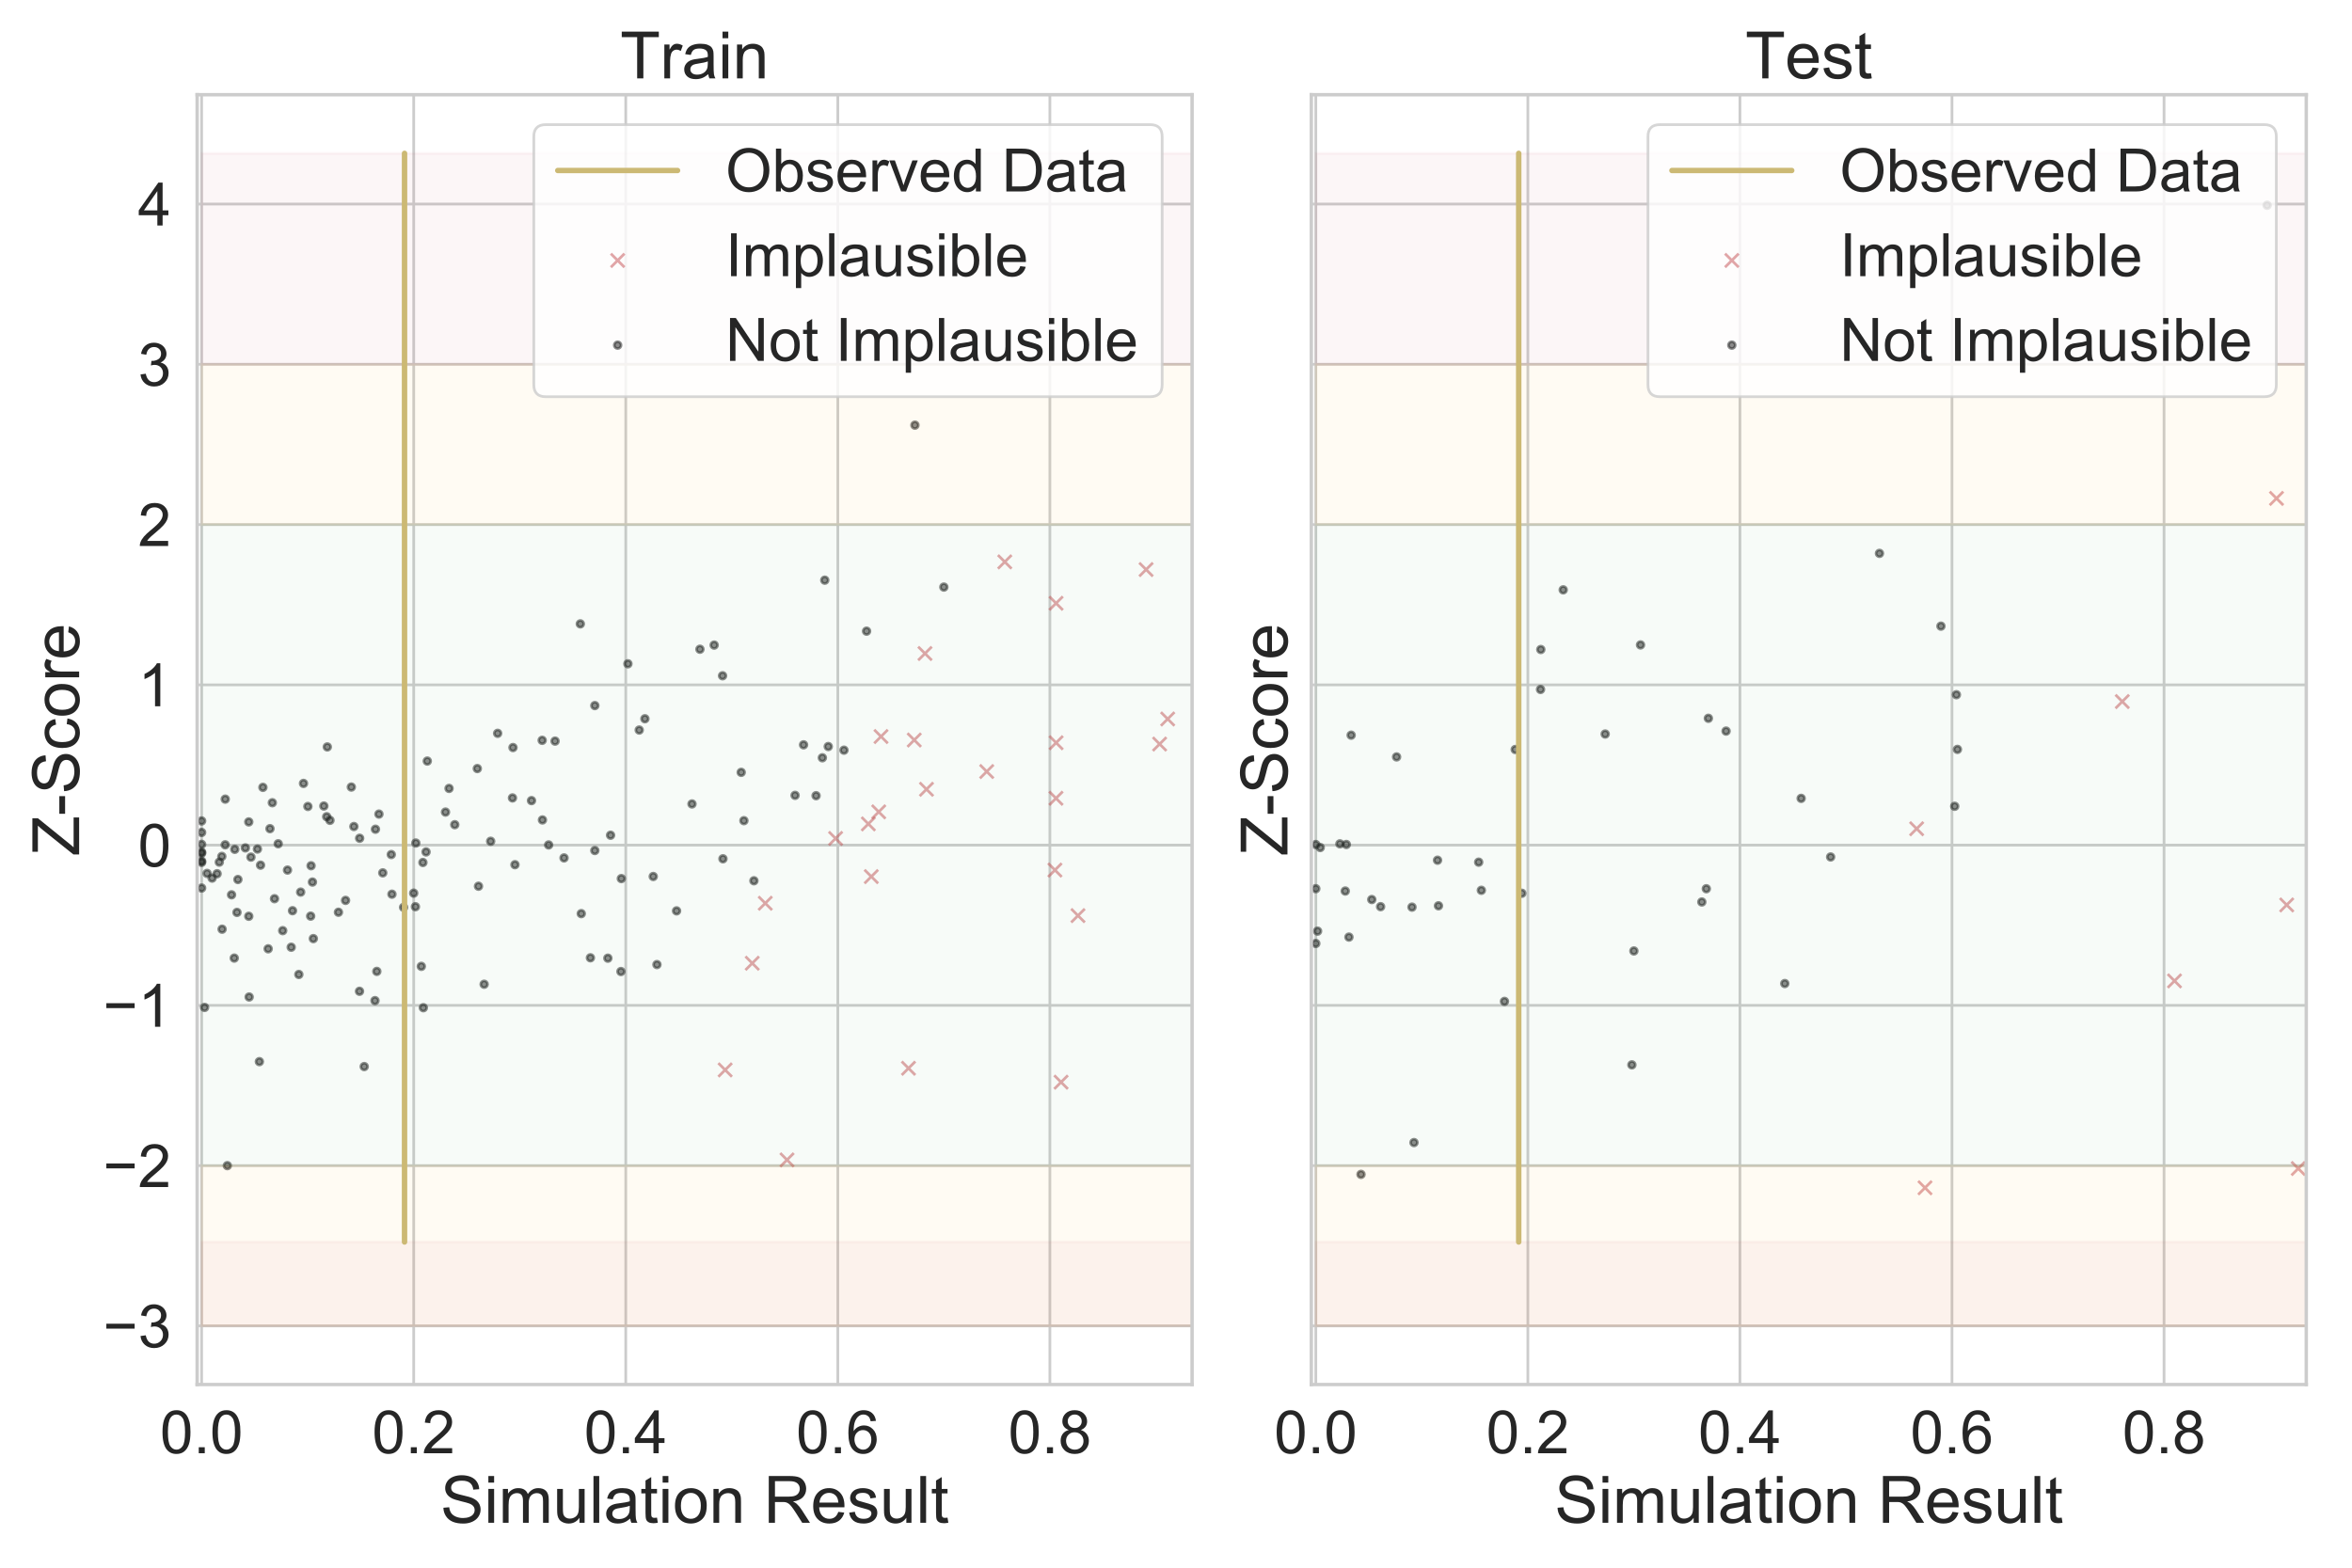 <?xml version="1.0" encoding="utf-8" standalone="no"?>
<!DOCTYPE svg PUBLIC "-//W3C//DTD SVG 1.1//EN"
  "http://www.w3.org/Graphics/SVG/1.1/DTD/svg11.dtd">
<!-- Created with matplotlib (https://matplotlib.org/) -->
<svg height="576pt" version="1.1" viewBox="0 0 864 576" width="864pt" xmlns="http://www.w3.org/2000/svg" xmlns:xlink="http://www.w3.org/1999/xlink">
 <defs>
  <style type="text/css">
*{stroke-linecap:butt;stroke-linejoin:round;}
  </style>
 </defs>
 <g id="figure_1">
  <g id="patch_1">
   <path d="M 0 576 
L 864 576 
L 864 0 
L 0 0 
z
" style="fill:#ffffff;"/>
  </g>
  <g id="axes_1">
   <g id="patch_2">
    <path d="M 72.425 508.7 
L 437.913 508.7 
L 437.913 34.8 
L 72.425 34.8 
z
" style="fill:#ffffff;"/>
   </g>
   <g id="matplotlib.axis_1">
    <g id="xtick_1">
     <g id="line2d_1">
      <path clip-path="url(#p1fe875bee1)" d="M 74.072 508.7 
L 74.072 34.8 
" style="fill:none;stroke:#cccccc;stroke-linecap:round;"/>
     </g>
     <g id="text_1">
      <!-- 0.0 -->
      <defs>
       <path d="M 4.156 35.297 
Q 4.156 48 6.766 55.734 
Q 9.375 63.484 14.516 67.672 
Q 19.672 71.875 27.484 71.875 
Q 33.25 71.875 37.594 69.547 
Q 41.938 67.234 44.766 62.859 
Q 47.609 58.5 49.219 52.219 
Q 50.828 45.953 50.828 35.297 
Q 50.828 22.703 48.234 14.969 
Q 45.656 7.234 40.5 3 
Q 35.359 -1.219 27.484 -1.219 
Q 17.141 -1.219 11.234 6.203 
Q 4.156 15.141 4.156 35.297 
z
M 13.188 35.297 
Q 13.188 17.672 17.312 11.828 
Q 21.438 6 27.484 6 
Q 33.547 6 37.672 11.859 
Q 41.797 17.719 41.797 35.297 
Q 41.797 52.984 37.672 58.781 
Q 33.547 64.594 27.391 64.594 
Q 21.344 64.594 17.719 59.469 
Q 13.188 52.938 13.188 35.297 
z
" id="ArialMT-48"/>
       <path d="M 9.078 0 
L 9.078 10.016 
L 19.094 10.016 
L 19.094 0 
z
" id="ArialMT-46"/>
      </defs>
      <g style="fill:#262626;" transform="translate(58.782 533.947)scale(0.22 -0.22)">
       <use xlink:href="#ArialMT-48"/>
       <use x="55.615" xlink:href="#ArialMT-46"/>
       <use x="83.398" xlink:href="#ArialMT-48"/>
      </g>
     </g>
    </g>
    <g id="xtick_2">
     <g id="line2d_2">
      <path clip-path="url(#p1fe875bee1)" d="M 151.971 508.7 
L 151.971 34.8 
" style="fill:none;stroke:#cccccc;stroke-linecap:round;"/>
     </g>
     <g id="text_2">
      <!-- 0.2 -->
      <defs>
       <path d="M 50.344 8.453 
L 50.344 0 
L 3.031 0 
Q 2.938 3.172 4.047 6.109 
Q 5.859 10.938 9.828 15.625 
Q 13.812 20.312 21.344 26.469 
Q 33.016 36.031 37.109 41.625 
Q 41.219 47.219 41.219 52.203 
Q 41.219 57.422 37.469 61 
Q 33.734 64.594 27.734 64.594 
Q 21.391 64.594 17.578 60.781 
Q 13.766 56.984 13.719 50.25 
L 4.688 51.172 
Q 5.609 61.281 11.656 66.578 
Q 17.719 71.875 27.938 71.875 
Q 38.234 71.875 44.234 66.156 
Q 50.25 60.453 50.25 52 
Q 50.25 47.703 48.484 43.547 
Q 46.734 39.406 42.656 34.812 
Q 38.578 30.219 29.109 22.219 
Q 21.188 15.578 18.938 13.203 
Q 16.703 10.844 15.234 8.453 
z
" id="ArialMT-50"/>
      </defs>
      <g style="fill:#262626;" transform="translate(136.681 533.947)scale(0.22 -0.22)">
       <use xlink:href="#ArialMT-48"/>
       <use x="55.615" xlink:href="#ArialMT-46"/>
       <use x="83.398" xlink:href="#ArialMT-50"/>
      </g>
     </g>
    </g>
    <g id="xtick_3">
     <g id="line2d_3">
      <path clip-path="url(#p1fe875bee1)" d="M 229.87 508.7 
L 229.87 34.8 
" style="fill:none;stroke:#cccccc;stroke-linecap:round;"/>
     </g>
     <g id="text_3">
      <!-- 0.4 -->
      <defs>
       <path d="M 32.328 0 
L 32.328 17.141 
L 1.266 17.141 
L 1.266 25.203 
L 33.938 71.578 
L 41.109 71.578 
L 41.109 25.203 
L 50.781 25.203 
L 50.781 17.141 
L 41.109 17.141 
L 41.109 0 
z
M 32.328 25.203 
L 32.328 57.469 
L 9.906 25.203 
z
" id="ArialMT-52"/>
      </defs>
      <g style="fill:#262626;" transform="translate(214.58 533.947)scale(0.22 -0.22)">
       <use xlink:href="#ArialMT-48"/>
       <use x="55.615" xlink:href="#ArialMT-46"/>
       <use x="83.398" xlink:href="#ArialMT-52"/>
      </g>
     </g>
    </g>
    <g id="xtick_4">
     <g id="line2d_4">
      <path clip-path="url(#p1fe875bee1)" d="M 307.769 508.7 
L 307.769 34.8 
" style="fill:none;stroke:#cccccc;stroke-linecap:round;"/>
     </g>
     <g id="text_4">
      <!-- 0.6 -->
      <defs>
       <path d="M 49.75 54.047 
L 41.016 53.375 
Q 39.844 58.547 37.703 60.891 
Q 34.125 64.656 28.906 64.656 
Q 24.703 64.656 21.531 62.312 
Q 17.391 59.281 14.984 53.469 
Q 12.594 47.656 12.5 36.922 
Q 15.672 41.75 20.266 44.094 
Q 24.859 46.438 29.891 46.438 
Q 38.672 46.438 44.844 39.969 
Q 51.031 33.5 51.031 23.25 
Q 51.031 16.5 48.125 10.719 
Q 45.219 4.938 40.141 1.859 
Q 35.062 -1.219 28.609 -1.219 
Q 17.625 -1.219 10.688 6.859 
Q 3.766 14.938 3.766 33.5 
Q 3.766 54.25 11.422 63.672 
Q 18.109 71.875 29.438 71.875 
Q 37.891 71.875 43.281 67.141 
Q 48.688 62.406 49.75 54.047 
z
M 13.875 23.188 
Q 13.875 18.656 15.797 14.5 
Q 17.719 10.359 21.188 8.172 
Q 24.656 6 28.469 6 
Q 34.031 6 38.031 10.484 
Q 42.047 14.984 42.047 22.703 
Q 42.047 30.125 38.078 34.391 
Q 34.125 38.672 28.125 38.672 
Q 22.172 38.672 18.016 34.391 
Q 13.875 30.125 13.875 23.188 
z
" id="ArialMT-54"/>
      </defs>
      <g style="fill:#262626;" transform="translate(292.479 533.947)scale(0.22 -0.22)">
       <use xlink:href="#ArialMT-48"/>
       <use x="55.615" xlink:href="#ArialMT-46"/>
       <use x="83.398" xlink:href="#ArialMT-54"/>
      </g>
     </g>
    </g>
    <g id="xtick_5">
     <g id="line2d_5">
      <path clip-path="url(#p1fe875bee1)" d="M 385.668 508.7 
L 385.668 34.8 
" style="fill:none;stroke:#cccccc;stroke-linecap:round;"/>
     </g>
     <g id="text_5">
      <!-- 0.8 -->
      <defs>
       <path d="M 17.672 38.812 
Q 12.203 40.828 9.562 44.531 
Q 6.938 48.25 6.938 53.422 
Q 6.938 61.234 12.547 66.547 
Q 18.172 71.875 27.484 71.875 
Q 36.859 71.875 42.578 66.422 
Q 48.297 60.984 48.297 53.172 
Q 48.297 48.188 45.672 44.5 
Q 43.062 40.828 37.75 38.812 
Q 44.344 36.672 47.781 31.875 
Q 51.219 27.094 51.219 20.453 
Q 51.219 11.281 44.719 5.031 
Q 38.234 -1.219 27.641 -1.219 
Q 17.047 -1.219 10.547 5.047 
Q 4.047 11.328 4.047 20.703 
Q 4.047 27.688 7.594 32.391 
Q 11.141 37.109 17.672 38.812 
z
M 15.922 53.719 
Q 15.922 48.641 19.188 45.406 
Q 22.469 42.188 27.688 42.188 
Q 32.766 42.188 36.016 45.375 
Q 39.266 48.578 39.266 53.219 
Q 39.266 58.062 35.906 61.359 
Q 32.562 64.656 27.594 64.656 
Q 22.562 64.656 19.234 61.422 
Q 15.922 58.203 15.922 53.719 
z
M 13.094 20.656 
Q 13.094 16.891 14.875 13.375 
Q 16.656 9.859 20.172 7.922 
Q 23.688 6 27.734 6 
Q 34.031 6 38.125 10.047 
Q 42.234 14.109 42.234 20.359 
Q 42.234 26.703 38.016 30.859 
Q 33.797 35.016 27.438 35.016 
Q 21.234 35.016 17.156 30.906 
Q 13.094 26.812 13.094 20.656 
z
" id="ArialMT-56"/>
      </defs>
      <g style="fill:#262626;" transform="translate(370.378 533.947)scale(0.22 -0.22)">
       <use xlink:href="#ArialMT-48"/>
       <use x="55.615" xlink:href="#ArialMT-46"/>
       <use x="83.398" xlink:href="#ArialMT-56"/>
      </g>
     </g>
    </g>
    <g id="text_6">
     <!-- Simulation Result -->
     <defs>
      <path d="M 4.5 23 
L 13.422 23.781 
Q 14.062 18.406 16.375 14.969 
Q 18.703 11.531 23.578 9.406 
Q 28.469 7.281 34.578 7.281 
Q 39.984 7.281 44.141 8.891 
Q 48.297 10.5 50.312 13.297 
Q 52.344 16.109 52.344 19.438 
Q 52.344 22.797 50.391 25.312 
Q 48.438 27.828 43.953 29.547 
Q 41.062 30.672 31.203 33.031 
Q 21.344 35.406 17.391 37.5 
Q 12.25 40.188 9.734 44.156 
Q 7.234 48.141 7.234 53.078 
Q 7.234 58.5 10.297 63.203 
Q 13.375 67.922 19.281 70.359 
Q 25.203 72.797 32.422 72.797 
Q 40.375 72.797 46.453 70.234 
Q 52.547 67.672 55.812 62.688 
Q 59.078 57.719 59.328 51.422 
L 50.25 50.734 
Q 49.516 57.516 45.281 60.984 
Q 41.062 64.453 32.812 64.453 
Q 24.219 64.453 20.281 61.297 
Q 16.359 58.156 16.359 53.719 
Q 16.359 49.859 19.141 47.359 
Q 21.875 44.875 33.422 42.266 
Q 44.969 39.656 49.266 37.703 
Q 55.516 34.812 58.484 30.391 
Q 61.469 25.984 61.469 20.219 
Q 61.469 14.5 58.203 9.438 
Q 54.938 4.391 48.797 1.578 
Q 42.672 -1.219 35.016 -1.219 
Q 25.297 -1.219 18.719 1.609 
Q 12.156 4.438 8.422 10.125 
Q 4.688 15.828 4.5 23 
z
" id="ArialMT-83"/>
      <path d="M 6.641 61.469 
L 6.641 71.578 
L 15.438 71.578 
L 15.438 61.469 
z
M 6.641 0 
L 6.641 51.859 
L 15.438 51.859 
L 15.438 0 
z
" id="ArialMT-105"/>
      <path d="M 6.594 0 
L 6.594 51.859 
L 14.453 51.859 
L 14.453 44.578 
Q 16.891 48.391 20.938 50.703 
Q 25 53.031 30.172 53.031 
Q 35.938 53.031 39.625 50.641 
Q 43.312 48.25 44.828 43.953 
Q 50.984 53.031 60.844 53.031 
Q 68.562 53.031 72.703 48.75 
Q 76.859 44.484 76.859 35.594 
L 76.859 0 
L 68.109 0 
L 68.109 32.672 
Q 68.109 37.938 67.25 40.25 
Q 66.406 42.578 64.156 43.984 
Q 61.922 45.406 58.891 45.406 
Q 53.422 45.406 49.797 41.766 
Q 46.188 38.141 46.188 30.125 
L 46.188 0 
L 37.406 0 
L 37.406 33.688 
Q 37.406 39.547 35.25 42.469 
Q 33.109 45.406 28.219 45.406 
Q 24.516 45.406 21.359 43.453 
Q 18.219 41.5 16.797 37.734 
Q 15.375 33.984 15.375 26.906 
L 15.375 0 
z
" id="ArialMT-109"/>
      <path d="M 40.578 0 
L 40.578 7.625 
Q 34.516 -1.172 24.125 -1.172 
Q 19.531 -1.172 15.547 0.578 
Q 11.578 2.344 9.641 5 
Q 7.719 7.672 6.938 11.531 
Q 6.391 14.109 6.391 19.734 
L 6.391 51.859 
L 15.188 51.859 
L 15.188 23.094 
Q 15.188 16.219 15.719 13.812 
Q 16.547 10.359 19.234 8.375 
Q 21.922 6.391 25.875 6.391 
Q 29.828 6.391 33.297 8.422 
Q 36.766 10.453 38.203 13.938 
Q 39.656 17.438 39.656 24.078 
L 39.656 51.859 
L 48.438 51.859 
L 48.438 0 
z
" id="ArialMT-117"/>
      <path d="M 6.391 0 
L 6.391 71.578 
L 15.188 71.578 
L 15.188 0 
z
" id="ArialMT-108"/>
      <path d="M 40.438 6.391 
Q 35.547 2.25 31.031 0.531 
Q 26.516 -1.172 21.344 -1.172 
Q 12.797 -1.172 8.203 3 
Q 3.609 7.172 3.609 13.672 
Q 3.609 17.484 5.344 20.625 
Q 7.078 23.781 9.891 25.688 
Q 12.703 27.594 16.219 28.562 
Q 18.797 29.25 24.031 29.891 
Q 34.672 31.156 39.703 32.906 
Q 39.75 34.719 39.75 35.203 
Q 39.75 40.578 37.25 42.781 
Q 33.891 45.75 27.25 45.75 
Q 21.047 45.75 18.094 43.578 
Q 15.141 41.406 13.719 35.891 
L 5.125 37.062 
Q 6.297 42.578 8.984 45.969 
Q 11.672 49.359 16.75 51.188 
Q 21.828 53.031 28.516 53.031 
Q 35.156 53.031 39.297 51.469 
Q 43.453 49.906 45.406 47.531 
Q 47.359 45.172 48.141 41.547 
Q 48.578 39.312 48.578 33.453 
L 48.578 21.734 
Q 48.578 9.469 49.141 6.219 
Q 49.703 2.984 51.375 0 
L 42.188 0 
Q 40.828 2.734 40.438 6.391 
z
M 39.703 26.031 
Q 34.906 24.078 25.344 22.703 
Q 19.922 21.922 17.672 20.938 
Q 15.438 19.969 14.203 18.094 
Q 12.984 16.219 12.984 13.922 
Q 12.984 10.406 15.641 8.062 
Q 18.312 5.719 23.438 5.719 
Q 28.516 5.719 32.469 7.938 
Q 36.422 10.156 38.281 14.016 
Q 39.703 17 39.703 22.797 
z
" id="ArialMT-97"/>
      <path d="M 25.781 7.859 
L 27.047 0.094 
Q 23.344 -0.688 20.406 -0.688 
Q 15.625 -0.688 12.984 0.828 
Q 10.359 2.344 9.281 4.812 
Q 8.203 7.281 8.203 15.188 
L 8.203 45.016 
L 1.766 45.016 
L 1.766 51.859 
L 8.203 51.859 
L 8.203 64.703 
L 16.938 69.969 
L 16.938 51.859 
L 25.781 51.859 
L 25.781 45.016 
L 16.938 45.016 
L 16.938 14.703 
Q 16.938 10.938 17.406 9.859 
Q 17.875 8.797 18.922 8.156 
Q 19.969 7.516 21.922 7.516 
Q 23.391 7.516 25.781 7.859 
z
" id="ArialMT-116"/>
      <path d="M 3.328 25.922 
Q 3.328 40.328 11.328 47.266 
Q 18.016 53.031 27.641 53.031 
Q 38.328 53.031 45.109 46.016 
Q 51.906 39.016 51.906 26.656 
Q 51.906 16.656 48.906 10.906 
Q 45.906 5.172 40.156 2 
Q 34.422 -1.172 27.641 -1.172 
Q 16.75 -1.172 10.031 5.812 
Q 3.328 12.797 3.328 25.922 
z
M 12.359 25.922 
Q 12.359 15.969 16.703 11.016 
Q 21.047 6.062 27.641 6.062 
Q 34.188 6.062 38.531 11.031 
Q 42.875 16.016 42.875 26.219 
Q 42.875 35.844 38.5 40.797 
Q 34.125 45.75 27.641 45.75 
Q 21.047 45.75 16.703 40.812 
Q 12.359 35.891 12.359 25.922 
z
" id="ArialMT-111"/>
      <path d="M 6.594 0 
L 6.594 51.859 
L 14.5 51.859 
L 14.5 44.484 
Q 20.219 53.031 31 53.031 
Q 35.688 53.031 39.625 51.344 
Q 43.562 49.656 45.516 46.922 
Q 47.469 44.188 48.25 40.438 
Q 48.734 37.984 48.734 31.891 
L 48.734 0 
L 39.938 0 
L 39.938 31.547 
Q 39.938 36.922 38.906 39.578 
Q 37.891 42.234 35.281 43.812 
Q 32.672 45.406 29.156 45.406 
Q 23.531 45.406 19.453 41.844 
Q 15.375 38.281 15.375 28.328 
L 15.375 0 
z
" id="ArialMT-110"/>
      <path id="ArialMT-32"/>
      <path d="M 7.859 0 
L 7.859 71.578 
L 39.594 71.578 
Q 49.172 71.578 54.141 69.641 
Q 59.125 67.719 62.109 62.828 
Q 65.094 57.953 65.094 52.047 
Q 65.094 44.438 60.156 39.203 
Q 55.219 33.984 44.922 32.562 
Q 48.688 30.766 50.641 29 
Q 54.781 25.203 58.5 19.484 
L 70.953 0 
L 59.031 0 
L 49.562 14.891 
Q 45.406 21.344 42.719 24.75 
Q 40.047 28.172 37.922 29.531 
Q 35.797 30.906 33.594 31.453 
Q 31.984 31.781 28.328 31.781 
L 17.328 31.781 
L 17.328 0 
z
M 17.328 39.984 
L 37.703 39.984 
Q 44.188 39.984 47.844 41.328 
Q 51.516 42.672 53.422 45.625 
Q 55.328 48.578 55.328 52.047 
Q 55.328 57.125 51.641 60.391 
Q 47.953 63.672 39.984 63.672 
L 17.328 63.672 
z
" id="ArialMT-82"/>
      <path d="M 42.094 16.703 
L 51.172 15.578 
Q 49.031 7.625 43.219 3.219 
Q 37.406 -1.172 28.375 -1.172 
Q 17 -1.172 10.328 5.828 
Q 3.656 12.844 3.656 25.484 
Q 3.656 38.578 10.391 45.797 
Q 17.141 53.031 27.875 53.031 
Q 38.281 53.031 44.875 45.953 
Q 51.469 38.875 51.469 26.031 
Q 51.469 25.25 51.422 23.688 
L 12.75 23.688 
Q 13.234 15.141 17.578 10.594 
Q 21.922 6.062 28.422 6.062 
Q 33.25 6.062 36.672 8.594 
Q 40.094 11.141 42.094 16.703 
z
M 13.234 30.906 
L 42.188 30.906 
Q 41.609 37.453 38.875 40.719 
Q 34.672 45.797 27.984 45.797 
Q 21.922 45.797 17.797 41.75 
Q 13.672 37.703 13.234 30.906 
z
" id="ArialMT-101"/>
      <path d="M 3.078 15.484 
L 11.766 16.844 
Q 12.5 11.625 15.844 8.844 
Q 19.188 6.062 25.203 6.062 
Q 31.25 6.062 34.172 8.516 
Q 37.109 10.984 37.109 14.312 
Q 37.109 17.281 34.516 19 
Q 32.719 20.172 25.531 21.969 
Q 15.875 24.422 12.141 26.203 
Q 8.406 27.984 6.469 31.125 
Q 4.547 34.281 4.547 38.094 
Q 4.547 41.547 6.125 44.5 
Q 7.719 47.469 10.453 49.422 
Q 12.5 50.922 16.031 51.969 
Q 19.578 53.031 23.641 53.031 
Q 29.734 53.031 34.344 51.266 
Q 38.969 49.516 41.156 46.5 
Q 43.359 43.5 44.188 38.484 
L 35.594 37.312 
Q 35.016 41.312 32.203 43.547 
Q 29.391 45.797 24.266 45.797 
Q 18.219 45.797 15.625 43.797 
Q 13.031 41.797 13.031 39.109 
Q 13.031 37.406 14.109 36.031 
Q 15.188 34.625 17.484 33.688 
Q 18.797 33.203 25.25 31.453 
Q 34.578 28.953 38.25 27.359 
Q 41.938 25.781 44.031 22.75 
Q 46.141 19.734 46.141 15.234 
Q 46.141 10.844 43.578 6.953 
Q 41.016 3.078 36.172 0.953 
Q 31.344 -1.172 25.25 -1.172 
Q 15.141 -1.172 9.844 3.031 
Q 4.547 7.234 3.078 15.484 
z
" id="ArialMT-115"/>
     </defs>
     <g style="fill:#262626;" transform="translate(161.798 559.498)scale(0.24 -0.24)">
      <use xlink:href="#ArialMT-83"/>
      <use x="66.699" xlink:href="#ArialMT-105"/>
      <use x="88.916" xlink:href="#ArialMT-109"/>
      <use x="172.217" xlink:href="#ArialMT-117"/>
      <use x="227.832" xlink:href="#ArialMT-108"/>
      <use x="250.049" xlink:href="#ArialMT-97"/>
      <use x="305.664" xlink:href="#ArialMT-116"/>
      <use x="333.447" xlink:href="#ArialMT-105"/>
      <use x="355.664" xlink:href="#ArialMT-111"/>
      <use x="411.279" xlink:href="#ArialMT-110"/>
      <use x="466.895" xlink:href="#ArialMT-32"/>
      <use x="494.678" xlink:href="#ArialMT-82"/>
      <use x="566.895" xlink:href="#ArialMT-101"/>
      <use x="622.51" xlink:href="#ArialMT-115"/>
      <use x="672.51" xlink:href="#ArialMT-117"/>
      <use x="728.125" xlink:href="#ArialMT-108"/>
      <use x="750.342" xlink:href="#ArialMT-116"/>
     </g>
    </g>
   </g>
   <g id="matplotlib.axis_2">
    <g id="ytick_1">
     <g id="line2d_6">
      <path clip-path="url(#p1fe875bee1)" d="M 72.425 487.159 
L 437.913 487.159 
" style="fill:none;stroke:#cccccc;stroke-linecap:round;"/>
     </g>
     <g id="text_7">
      <!-- −3 -->
      <defs>
       <path d="M 52.828 31.203 
L 5.562 31.203 
L 5.562 39.406 
L 52.828 39.406 
z
" id="ArialMT-8722"/>
       <path d="M 4.203 18.891 
L 12.984 20.062 
Q 14.5 12.594 18.141 9.297 
Q 21.781 6 27 6 
Q 33.203 6 37.469 10.297 
Q 41.75 14.594 41.75 20.953 
Q 41.75 27 37.797 30.922 
Q 33.844 34.859 27.734 34.859 
Q 25.25 34.859 21.531 33.891 
L 22.516 41.609 
Q 23.391 41.5 23.922 41.5 
Q 29.547 41.5 34.031 44.422 
Q 38.531 47.359 38.531 53.469 
Q 38.531 58.297 35.25 61.469 
Q 31.984 64.656 26.812 64.656 
Q 21.688 64.656 18.266 61.422 
Q 14.844 58.203 13.875 51.766 
L 5.078 53.328 
Q 6.688 62.156 12.391 67.016 
Q 18.109 71.875 26.609 71.875 
Q 32.469 71.875 37.391 69.359 
Q 42.328 66.844 44.938 62.5 
Q 47.562 58.156 47.562 53.266 
Q 47.562 48.641 45.062 44.828 
Q 42.578 41.016 37.703 38.766 
Q 44.047 37.312 47.562 32.688 
Q 51.078 28.078 51.078 21.141 
Q 51.078 11.766 44.234 5.25 
Q 37.406 -1.266 26.953 -1.266 
Q 17.531 -1.266 11.297 4.344 
Q 5.078 9.969 4.203 18.891 
z
" id="ArialMT-51"/>
      </defs>
      <g style="fill:#262626;" transform="translate(37.842 495.033)scale(0.22 -0.22)">
       <use xlink:href="#ArialMT-8722"/>
       <use x="58.398" xlink:href="#ArialMT-51"/>
      </g>
     </g>
    </g>
    <g id="ytick_2">
     <g id="line2d_7">
      <path clip-path="url(#p1fe875bee1)" d="M 72.425 428.275 
L 437.913 428.275 
" style="fill:none;stroke:#cccccc;stroke-linecap:round;"/>
     </g>
     <g id="text_8">
      <!-- −2 -->
      <g style="fill:#262626;" transform="translate(37.842 436.149)scale(0.22 -0.22)">
       <use xlink:href="#ArialMT-8722"/>
       <use x="58.398" xlink:href="#ArialMT-50"/>
      </g>
     </g>
    </g>
    <g id="ytick_3">
     <g id="line2d_8">
      <path clip-path="url(#p1fe875bee1)" d="M 72.425 369.392 
L 437.913 369.392 
" style="fill:none;stroke:#cccccc;stroke-linecap:round;"/>
     </g>
     <g id="text_9">
      <!-- −1 -->
      <defs>
       <path d="M 37.25 0 
L 28.469 0 
L 28.469 56 
Q 25.297 52.984 20.141 49.953 
Q 14.984 46.922 10.891 45.406 
L 10.891 53.906 
Q 18.266 57.375 23.781 62.297 
Q 29.297 67.234 31.594 71.875 
L 37.25 71.875 
z
" id="ArialMT-49"/>
      </defs>
      <g style="fill:#262626;" transform="translate(37.842 377.265)scale(0.22 -0.22)">
       <use xlink:href="#ArialMT-8722"/>
       <use x="58.398" xlink:href="#ArialMT-49"/>
      </g>
     </g>
    </g>
    <g id="ytick_4">
     <g id="line2d_9">
      <path clip-path="url(#p1fe875bee1)" d="M 72.425 310.508 
L 437.913 310.508 
" style="fill:none;stroke:#cccccc;stroke-linecap:round;"/>
     </g>
     <g id="text_10">
      <!-- 0 -->
      <g style="fill:#262626;" transform="translate(50.691 318.382)scale(0.22 -0.22)">
       <use xlink:href="#ArialMT-48"/>
      </g>
     </g>
    </g>
    <g id="ytick_5">
     <g id="line2d_10">
      <path clip-path="url(#p1fe875bee1)" d="M 72.425 251.625 
L 437.913 251.625 
" style="fill:none;stroke:#cccccc;stroke-linecap:round;"/>
     </g>
     <g id="text_11">
      <!-- 1 -->
      <g style="fill:#262626;" transform="translate(50.691 259.498)scale(0.22 -0.22)">
       <use xlink:href="#ArialMT-49"/>
      </g>
     </g>
    </g>
    <g id="ytick_6">
     <g id="line2d_11">
      <path clip-path="url(#p1fe875bee1)" d="M 72.425 192.741 
L 437.913 192.741 
" style="fill:none;stroke:#cccccc;stroke-linecap:round;"/>
     </g>
     <g id="text_12">
      <!-- 2 -->
      <g style="fill:#262626;" transform="translate(50.691 200.614)scale(0.22 -0.22)">
       <use xlink:href="#ArialMT-50"/>
      </g>
     </g>
    </g>
    <g id="ytick_7">
     <g id="line2d_12">
      <path clip-path="url(#p1fe875bee1)" d="M 72.425 133.857 
L 437.913 133.857 
" style="fill:none;stroke:#cccccc;stroke-linecap:round;"/>
     </g>
     <g id="text_13">
      <!-- 3 -->
      <g style="fill:#262626;" transform="translate(50.691 141.731)scale(0.22 -0.22)">
       <use xlink:href="#ArialMT-51"/>
      </g>
     </g>
    </g>
    <g id="ytick_8">
     <g id="line2d_13">
      <path clip-path="url(#p1fe875bee1)" d="M 72.425 74.974 
L 437.913 74.974 
" style="fill:none;stroke:#cccccc;stroke-linecap:round;"/>
     </g>
     <g id="text_14">
      <!-- 4 -->
      <g style="fill:#262626;" transform="translate(50.691 82.847)scale(0.22 -0.22)">
       <use xlink:href="#ArialMT-52"/>
      </g>
     </g>
    </g>
    <g id="text_15">
     <!-- Z-Score -->
     <defs>
      <path d="M 2 0 
L 2 8.797 
L 38.672 54.641 
Q 42.578 59.516 46.094 63.141 
L 6.156 63.141 
L 6.156 71.578 
L 57.422 71.578 
L 57.422 63.141 
L 17.234 13.484 
L 12.891 8.453 
L 58.594 8.453 
L 58.594 0 
z
" id="ArialMT-90"/>
      <path d="M 3.172 21.484 
L 3.172 30.328 
L 30.172 30.328 
L 30.172 21.484 
z
" id="ArialMT-45"/>
      <path d="M 40.438 19 
L 49.078 17.875 
Q 47.656 8.938 41.812 3.875 
Q 35.984 -1.172 27.484 -1.172 
Q 16.844 -1.172 10.375 5.781 
Q 3.906 12.75 3.906 25.734 
Q 3.906 34.125 6.688 40.422 
Q 9.469 46.734 15.156 49.875 
Q 20.844 53.031 27.547 53.031 
Q 35.984 53.031 41.359 48.75 
Q 46.734 44.484 48.25 36.625 
L 39.703 35.297 
Q 38.484 40.531 35.375 43.156 
Q 32.281 45.797 27.875 45.797 
Q 21.234 45.797 17.078 41.031 
Q 12.938 36.281 12.938 25.984 
Q 12.938 15.531 16.938 10.797 
Q 20.953 6.062 27.391 6.062 
Q 32.562 6.062 36.031 9.234 
Q 39.5 12.406 40.438 19 
z
" id="ArialMT-99"/>
      <path d="M 6.5 0 
L 6.5 51.859 
L 14.406 51.859 
L 14.406 44 
Q 17.438 49.516 20 51.266 
Q 22.562 53.031 25.641 53.031 
Q 30.078 53.031 34.672 50.203 
L 31.641 42.047 
Q 28.422 43.953 25.203 43.953 
Q 22.312 43.953 20.016 42.219 
Q 17.719 40.484 16.75 37.406 
Q 15.281 32.719 15.281 27.156 
L 15.281 0 
z
" id="ArialMT-114"/>
     </defs>
     <g style="fill:#262626;" transform="translate(29.072 314.421)rotate(-90)scale(0.24 -0.24)">
      <use xlink:href="#ArialMT-90"/>
      <use x="61.084" xlink:href="#ArialMT-45"/>
      <use x="94.385" xlink:href="#ArialMT-83"/>
      <use x="161.084" xlink:href="#ArialMT-99"/>
      <use x="211.084" xlink:href="#ArialMT-111"/>
      <use x="266.699" xlink:href="#ArialMT-114"/>
      <use x="300" xlink:href="#ArialMT-101"/>
     </g>
    </g>
   </g>
   <g id="PathCollection_1">
    <defs>
     <path d="M -2.5 2.5 
L 2.5 -2.5 
M -2.5 -2.5 
L 2.5 2.5 
" id="m91d0ecec34" style="stroke:#c44e52;stroke-opacity:0.5;"/>
    </defs>
    <g clip-path="url(#p1fe875bee1)">
     <use style="fill:#c44e52;fill-opacity:0.5;stroke:#c44e52;stroke-opacity:0.5;" x="339.794" xlink:href="#m91d0ecec34" y="240.109"/>
     <use style="fill:#c44e52;fill-opacity:0.5;stroke:#c44e52;stroke-opacity:0.5;" x="320.069" xlink:href="#m91d0ecec34" y="322.08"/>
     <use style="fill:#c44e52;fill-opacity:0.5;stroke:#c44e52;stroke-opacity:0.5;" x="387.944" xlink:href="#m91d0ecec34" y="221.652"/>
     <use style="fill:#c44e52;fill-opacity:0.5;stroke:#c44e52;stroke-opacity:0.5;" x="323.638" xlink:href="#m91d0ecec34" y="270.617"/>
     <use style="fill:#c44e52;fill-opacity:0.5;stroke:#c44e52;stroke-opacity:0.5;" x="322.795" xlink:href="#m91d0ecec34" y="298.293"/>
     <use style="fill:#c44e52;fill-opacity:0.5;stroke:#c44e52;stroke-opacity:0.5;" x="276.336" xlink:href="#m91d0ecec34" y="353.912"/>
     <use style="fill:#c44e52;fill-opacity:0.5;stroke:#c44e52;stroke-opacity:0.5;" x="387.91" xlink:href="#m91d0ecec34" y="293.3"/>
     <use style="fill:#c44e52;fill-opacity:0.5;stroke:#c44e52;stroke-opacity:0.5;" x="340.342" xlink:href="#m91d0ecec34" y="289.995"/>
     <use style="fill:#c44e52;fill-opacity:0.5;stroke:#c44e52;stroke-opacity:0.5;" x="421.011" xlink:href="#m91d0ecec34" y="209.267"/>
     <use style="fill:#c44e52;fill-opacity:0.5;stroke:#c44e52;stroke-opacity:0.5;" x="335.847" xlink:href="#m91d0ecec34" y="271.897"/>
     <use style="fill:#c44e52;fill-opacity:0.5;stroke:#c44e52;stroke-opacity:0.5;" x="387.959" xlink:href="#m91d0ecec34" y="272.902"/>
     <use style="fill:#c44e52;fill-opacity:0.5;stroke:#c44e52;stroke-opacity:0.5;" x="369.1" xlink:href="#m91d0ecec34" y="206.442"/>
     <use style="fill:#c44e52;fill-opacity:0.5;stroke:#c44e52;stroke-opacity:0.5;" x="306.956" xlink:href="#m91d0ecec34" y="308.056"/>
     <use style="fill:#c44e52;fill-opacity:0.5;stroke:#c44e52;stroke-opacity:0.5;" x="362.469" xlink:href="#m91d0ecec34" y="283.48"/>
     <use style="fill:#c44e52;fill-opacity:0.5;stroke:#c44e52;stroke-opacity:0.5;" x="425.984" xlink:href="#m91d0ecec34" y="273.381"/>
     <use style="fill:#c44e52;fill-opacity:0.5;stroke:#c44e52;stroke-opacity:0.5;" x="266.379" xlink:href="#m91d0ecec34" y="393.112"/>
     <use style="fill:#c44e52;fill-opacity:0.5;stroke:#c44e52;stroke-opacity:0.5;" x="389.776" xlink:href="#m91d0ecec34" y="397.613"/>
     <use style="fill:#c44e52;fill-opacity:0.5;stroke:#c44e52;stroke-opacity:0.5;" x="289.106" xlink:href="#m91d0ecec34" y="426.174"/>
     <use style="fill:#c44e52;fill-opacity:0.5;stroke:#c44e52;stroke-opacity:0.5;" x="281.117" xlink:href="#m91d0ecec34" y="331.873"/>
     <use style="fill:#c44e52;fill-opacity:0.5;stroke:#c44e52;stroke-opacity:0.5;" x="387.523" xlink:href="#m91d0ecec34" y="319.681"/>
     <use style="fill:#c44e52;fill-opacity:0.5;stroke:#c44e52;stroke-opacity:0.5;" x="428.946" xlink:href="#m91d0ecec34" y="264.167"/>
     <use style="fill:#c44e52;fill-opacity:0.5;stroke:#c44e52;stroke-opacity:0.5;" x="318.982" xlink:href="#m91d0ecec34" y="302.716"/>
     <use style="fill:#c44e52;fill-opacity:0.5;stroke:#c44e52;stroke-opacity:0.5;" x="333.736" xlink:href="#m91d0ecec34" y="392.5"/>
     <use style="fill:#c44e52;fill-opacity:0.5;stroke:#c44e52;stroke-opacity:0.5;" x="395.992" xlink:href="#m91d0ecec34" y="336.413"/>
    </g>
   </g>
   <g id="PathCollection_2">
    <defs>
     <path d="M 0 1.25 
C 0.332 1.25 0.649 1.118 0.884 0.884 
C 1.118 0.649 1.25 0.332 1.25 0 
C 1.25 -0.332 1.118 -0.649 0.884 -0.884 
C 0.649 -1.118 0.332 -1.25 0 -1.25 
C -0.332 -1.25 -0.649 -1.118 -0.884 -0.884 
C -1.118 -0.649 -1.25 -0.332 -1.25 0 
C -1.25 0.332 -1.118 0.649 -0.884 0.884 
C -0.649 1.118 -0.332 1.25 0 1.25 
z
" id="m8029f6c3a1" style="stroke:#1a1a1a;stroke-opacity:0.5;"/>
    </defs>
    <g clip-path="url(#p1fe875bee1)">
     <use style="fill:#1a1a1a;fill-opacity:0.5;stroke:#1a1a1a;stroke-opacity:0.5;" x="167.057" xlink:href="#m8029f6c3a1" y="303.005"/>
     <use style="fill:#1a1a1a;fill-opacity:0.5;stroke:#1a1a1a;stroke-opacity:0.5;" x="199.267" xlink:href="#m8029f6c3a1" y="301.26"/>
     <use style="fill:#1a1a1a;fill-opacity:0.5;stroke:#1a1a1a;stroke-opacity:0.5;" x="201.543" xlink:href="#m8029f6c3a1" y="310.447"/>
     <use style="fill:#1a1a1a;fill-opacity:0.5;stroke:#1a1a1a;stroke-opacity:0.5;" x="109.776" xlink:href="#m8029f6c3a1" y="358.036"/>
     <use style="fill:#1a1a1a;fill-opacity:0.5;stroke:#1a1a1a;stroke-opacity:0.5;" x="74.072" xlink:href="#m8029f6c3a1" y="305.855"/>
     <use style="fill:#1a1a1a;fill-opacity:0.5;stroke:#1a1a1a;stroke-opacity:0.5;" x="143.738" xlink:href="#m8029f6c3a1" y="313.978"/>
     <use style="fill:#1a1a1a;fill-opacity:0.5;stroke:#1a1a1a;stroke-opacity:0.5;" x="203.904" xlink:href="#m8029f6c3a1" y="272.299"/>
     <use style="fill:#1a1a1a;fill-opacity:0.5;stroke:#1a1a1a;stroke-opacity:0.5;" x="273.275" xlink:href="#m8029f6c3a1" y="301.529"/>
     <use style="fill:#1a1a1a;fill-opacity:0.5;stroke:#1a1a1a;stroke-opacity:0.5;" x="218.51" xlink:href="#m8029f6c3a1" y="259.245"/>
     <use style="fill:#1a1a1a;fill-opacity:0.5;stroke:#1a1a1a;stroke-opacity:0.5;" x="175.774" xlink:href="#m8029f6c3a1" y="325.618"/>
     <use style="fill:#1a1a1a;fill-opacity:0.5;stroke:#1a1a1a;stroke-opacity:0.5;" x="188.256" xlink:href="#m8029f6c3a1" y="293.175"/>
     <use style="fill:#1a1a1a;fill-opacity:0.5;stroke:#1a1a1a;stroke-opacity:0.5;" x="100.038" xlink:href="#m8029f6c3a1" y="294.939"/>
     <use style="fill:#1a1a1a;fill-opacity:0.5;stroke:#1a1a1a;stroke-opacity:0.5;" x="100.836" xlink:href="#m8029f6c3a1" y="330.2"/>
     <use style="fill:#1a1a1a;fill-opacity:0.5;stroke:#1a1a1a;stroke-opacity:0.5;" x="137.752" xlink:href="#m8029f6c3a1" y="367.648"/>
     <use style="fill:#1a1a1a;fill-opacity:0.5;stroke:#1a1a1a;stroke-opacity:0.5;" x="79.752" xlink:href="#m8029f6c3a1" y="321.023"/>
     <use style="fill:#1a1a1a;fill-opacity:0.5;stroke:#1a1a1a;stroke-opacity:0.5;" x="182.806" xlink:href="#m8029f6c3a1" y="269.438"/>
     <use style="fill:#1a1a1a;fill-opacity:0.5;stroke:#1a1a1a;stroke-opacity:0.5;" x="74.072" xlink:href="#m8029f6c3a1" y="301.629"/>
     <use style="fill:#1a1a1a;fill-opacity:0.5;stroke:#1a1a1a;stroke-opacity:0.5;" x="152.608" xlink:href="#m8029f6c3a1" y="333.145"/>
     <use style="fill:#1a1a1a;fill-opacity:0.5;stroke:#1a1a1a;stroke-opacity:0.5;" x="180.247" xlink:href="#m8029f6c3a1" y="309.097"/>
     <use style="fill:#1a1a1a;fill-opacity:0.5;stroke:#1a1a1a;stroke-opacity:0.5;" x="82.728" xlink:href="#m8029f6c3a1" y="310.4"/>
     <use style="fill:#1a1a1a;fill-opacity:0.5;stroke:#1a1a1a;stroke-opacity:0.5;" x="102.202" xlink:href="#m8029f6c3a1" y="310.017"/>
     <use style="fill:#1a1a1a;fill-opacity:0.5;stroke:#1a1a1a;stroke-opacity:0.5;" x="81.589" xlink:href="#m8029f6c3a1" y="341.404"/>
     <use style="fill:#1a1a1a;fill-opacity:0.5;stroke:#1a1a1a;stroke-opacity:0.5;" x="199.161" xlink:href="#m8029f6c3a1" y="272.007"/>
     <use style="fill:#1a1a1a;fill-opacity:0.5;stroke:#1a1a1a;stroke-opacity:0.5;" x="75.154" xlink:href="#m8029f6c3a1" y="370.151"/>
     <use style="fill:#1a1a1a;fill-opacity:0.5;stroke:#1a1a1a;stroke-opacity:0.5;" x="77.921" xlink:href="#m8029f6c3a1" y="322.632"/>
     <use style="fill:#1a1a1a;fill-opacity:0.5;stroke:#1a1a1a;stroke-opacity:0.5;" x="155.358" xlink:href="#m8029f6c3a1" y="316.894"/>
     <use style="fill:#1a1a1a;fill-opacity:0.5;stroke:#1a1a1a;stroke-opacity:0.5;" x="110.449" xlink:href="#m8029f6c3a1" y="327.775"/>
     <use style="fill:#1a1a1a;fill-opacity:0.5;stroke:#1a1a1a;stroke-opacity:0.5;" x="310.027" xlink:href="#m8029f6c3a1" y="275.631"/>
     <use style="fill:#1a1a1a;fill-opacity:0.5;stroke:#1a1a1a;stroke-opacity:0.5;" x="94.572" xlink:href="#m8029f6c3a1" y="311.956"/>
     <use style="fill:#1a1a1a;fill-opacity:0.5;stroke:#1a1a1a;stroke-opacity:0.5;" x="140.611" xlink:href="#m8029f6c3a1" y="320.708"/>
     <use style="fill:#1a1a1a;fill-opacity:0.5;stroke:#1a1a1a;stroke-opacity:0.5;" x="80.564" xlink:href="#m8029f6c3a1" y="316.766"/>
     <use style="fill:#1a1a1a;fill-opacity:0.5;stroke:#1a1a1a;stroke-opacity:0.5;" x="276.949" xlink:href="#m8029f6c3a1" y="323.612"/>
     <use style="fill:#1a1a1a;fill-opacity:0.5;stroke:#1a1a1a;stroke-opacity:0.5;" x="189.168" xlink:href="#m8029f6c3a1" y="317.706"/>
     <use style="fill:#1a1a1a;fill-opacity:0.5;stroke:#1a1a1a;stroke-opacity:0.5;" x="346.719" xlink:href="#m8029f6c3a1" y="215.704"/>
     <use style="fill:#1a1a1a;fill-opacity:0.5;stroke:#1a1a1a;stroke-opacity:0.5;" x="76.07" xlink:href="#m8029f6c3a1" y="320.905"/>
     <use style="fill:#1a1a1a;fill-opacity:0.5;stroke:#1a1a1a;stroke-opacity:0.5;" x="156.965" xlink:href="#m8029f6c3a1" y="279.63"/>
     <use style="fill:#1a1a1a;fill-opacity:0.5;stroke:#1a1a1a;stroke-opacity:0.5;" x="230.66" xlink:href="#m8029f6c3a1" y="243.89"/>
     <use style="fill:#1a1a1a;fill-opacity:0.5;stroke:#1a1a1a;stroke-opacity:0.5;" x="265.433" xlink:href="#m8029f6c3a1" y="248.288"/>
     <use style="fill:#1a1a1a;fill-opacity:0.5;stroke:#1a1a1a;stroke-opacity:0.5;" x="126.945" xlink:href="#m8029f6c3a1" y="330.819"/>
     <use style="fill:#1a1a1a;fill-opacity:0.5;stroke:#1a1a1a;stroke-opacity:0.5;" x="91.383" xlink:href="#m8029f6c3a1" y="336.659"/>
     <use style="fill:#1a1a1a;fill-opacity:0.5;stroke:#1a1a1a;stroke-opacity:0.5;" x="236.906" xlink:href="#m8029f6c3a1" y="264.085"/>
     <use style="fill:#1a1a1a;fill-opacity:0.5;stroke:#1a1a1a;stroke-opacity:0.5;" x="132.115" xlink:href="#m8029f6c3a1" y="307.993"/>
     <use style="fill:#1a1a1a;fill-opacity:0.5;stroke:#1a1a1a;stroke-opacity:0.5;" x="74.072" xlink:href="#m8029f6c3a1" y="313.094"/>
     <use style="fill:#1a1a1a;fill-opacity:0.5;stroke:#1a1a1a;stroke-opacity:0.5;" x="156.514" xlink:href="#m8029f6c3a1" y="313.018"/>
     <use style="fill:#1a1a1a;fill-opacity:0.5;stroke:#1a1a1a;stroke-opacity:0.5;" x="81.491" xlink:href="#m8029f6c3a1" y="314.662"/>
     <use style="fill:#1a1a1a;fill-opacity:0.5;stroke:#1a1a1a;stroke-opacity:0.5;" x="228.103" xlink:href="#m8029f6c3a1" y="356.959"/>
     <use style="fill:#1a1a1a;fill-opacity:0.5;stroke:#1a1a1a;stroke-opacity:0.5;" x="92.188" xlink:href="#m8029f6c3a1" y="314.923"/>
     <use style="fill:#1a1a1a;fill-opacity:0.5;stroke:#1a1a1a;stroke-opacity:0.5;" x="95.282" xlink:href="#m8029f6c3a1" y="390.064"/>
     <use style="fill:#1a1a1a;fill-opacity:0.5;stroke:#1a1a1a;stroke-opacity:0.5;" x="213.528" xlink:href="#m8029f6c3a1" y="335.687"/>
     <use style="fill:#1a1a1a;fill-opacity:0.5;stroke:#1a1a1a;stroke-opacity:0.5;" x="114.12" xlink:href="#m8029f6c3a1" y="336.604"/>
     <use style="fill:#1a1a1a;fill-opacity:0.5;stroke:#1a1a1a;stroke-opacity:0.5;" x="216.887" xlink:href="#m8029f6c3a1" y="351.915"/>
     <use style="fill:#1a1a1a;fill-opacity:0.5;stroke:#1a1a1a;stroke-opacity:0.5;" x="254.199" xlink:href="#m8029f6c3a1" y="295.388"/>
     <use style="fill:#1a1a1a;fill-opacity:0.5;stroke:#1a1a1a;stroke-opacity:0.5;" x="124.33" xlink:href="#m8029f6c3a1" y="335.176"/>
     <use style="fill:#1a1a1a;fill-opacity:0.5;stroke:#1a1a1a;stroke-opacity:0.5;" x="98.511" xlink:href="#m8029f6c3a1" y="348.609"/>
     <use style="fill:#1a1a1a;fill-opacity:0.5;stroke:#1a1a1a;stroke-opacity:0.5;" x="87.395" xlink:href="#m8029f6c3a1" y="323.146"/>
     <use style="fill:#1a1a1a;fill-opacity:0.5;stroke:#1a1a1a;stroke-opacity:0.5;" x="120.013" xlink:href="#m8029f6c3a1" y="300.078"/>
     <use style="fill:#1a1a1a;fill-opacity:0.5;stroke:#1a1a1a;stroke-opacity:0.5;" x="223.294" xlink:href="#m8029f6c3a1" y="352.053"/>
     <use style="fill:#1a1a1a;fill-opacity:0.5;stroke:#1a1a1a;stroke-opacity:0.5;" x="143.982" xlink:href="#m8029f6c3a1" y="328.546"/>
     <use style="fill:#1a1a1a;fill-opacity:0.5;stroke:#1a1a1a;stroke-opacity:0.5;" x="241.326" xlink:href="#m8029f6c3a1" y="354.404"/>
     <use style="fill:#1a1a1a;fill-opacity:0.5;stroke:#1a1a1a;stroke-opacity:0.5;" x="82.744" xlink:href="#m8029f6c3a1" y="293.618"/>
     <use style="fill:#1a1a1a;fill-opacity:0.5;stroke:#1a1a1a;stroke-opacity:0.5;" x="207.199" xlink:href="#m8029f6c3a1" y="315.216"/>
     <use style="fill:#1a1a1a;fill-opacity:0.5;stroke:#1a1a1a;stroke-opacity:0.5;" x="228.247" xlink:href="#m8029f6c3a1" y="322.81"/>
     <use style="fill:#1a1a1a;fill-opacity:0.5;stroke:#1a1a1a;stroke-opacity:0.5;" x="302.089" xlink:href="#m8029f6c3a1" y="278.423"/>
     <use style="fill:#1a1a1a;fill-opacity:0.5;stroke:#1a1a1a;stroke-opacity:0.5;" x="304.258" xlink:href="#m8029f6c3a1" y="274.287"/>
     <use style="fill:#1a1a1a;fill-opacity:0.5;stroke:#1a1a1a;stroke-opacity:0.5;" x="292.069" xlink:href="#m8029f6c3a1" y="292.226"/>
     <use style="fill:#1a1a1a;fill-opacity:0.5;stroke:#1a1a1a;stroke-opacity:0.5;" x="213.178" xlink:href="#m8029f6c3a1" y="229.223"/>
     <use style="fill:#1a1a1a;fill-opacity:0.5;stroke:#1a1a1a;stroke-opacity:0.5;" x="133.795" xlink:href="#m8029f6c3a1" y="391.88"/>
     <use style="fill:#1a1a1a;fill-opacity:0.5;stroke:#1a1a1a;stroke-opacity:0.5;" x="148.262" xlink:href="#m8029f6c3a1" y="333.371"/>
     <use style="fill:#1a1a1a;fill-opacity:0.5;stroke:#1a1a1a;stroke-opacity:0.5;" x="138.424" xlink:href="#m8029f6c3a1" y="356.906"/>
     <use style="fill:#1a1a1a;fill-opacity:0.5;stroke:#1a1a1a;stroke-opacity:0.5;" x="152.758" xlink:href="#m8029f6c3a1" y="309.743"/>
     <use style="fill:#1a1a1a;fill-opacity:0.5;stroke:#1a1a1a;stroke-opacity:0.5;" x="114.274" xlink:href="#m8029f6c3a1" y="318.089"/>
     <use style="fill:#1a1a1a;fill-opacity:0.5;stroke:#1a1a1a;stroke-opacity:0.5;" x="175.341" xlink:href="#m8029f6c3a1" y="282.385"/>
     <use style="fill:#1a1a1a;fill-opacity:0.5;stroke:#1a1a1a;stroke-opacity:0.5;" x="130" xlink:href="#m8029f6c3a1" y="303.679"/>
     <use style="fill:#1a1a1a;fill-opacity:0.5;stroke:#1a1a1a;stroke-opacity:0.5;" x="265.574" xlink:href="#m8029f6c3a1" y="315.536"/>
     <use style="fill:#1a1a1a;fill-opacity:0.5;stroke:#1a1a1a;stroke-opacity:0.5;" x="86.057" xlink:href="#m8029f6c3a1" y="352.024"/>
     <use style="fill:#1a1a1a;fill-opacity:0.5;stroke:#1a1a1a;stroke-opacity:0.5;" x="115.106" xlink:href="#m8029f6c3a1" y="344.862"/>
     <use style="fill:#1a1a1a;fill-opacity:0.5;stroke:#1a1a1a;stroke-opacity:0.5;" x="257.118" xlink:href="#m8029f6c3a1" y="238.544"/>
     <use style="fill:#1a1a1a;fill-opacity:0.5;stroke:#1a1a1a;stroke-opacity:0.5;" x="106.975" xlink:href="#m8029f6c3a1" y="348.027"/>
     <use style="fill:#1a1a1a;fill-opacity:0.5;stroke:#1a1a1a;stroke-opacity:0.5;" x="336.096" xlink:href="#m8029f6c3a1" y="156.206"/>
     <use style="fill:#1a1a1a;fill-opacity:0.5;stroke:#1a1a1a;stroke-opacity:0.5;" x="195.248" xlink:href="#m8029f6c3a1" y="294.16"/>
     <use style="fill:#1a1a1a;fill-opacity:0.5;stroke:#1a1a1a;stroke-opacity:0.5;" x="137.924" xlink:href="#m8029f6c3a1" y="304.675"/>
     <use style="fill:#1a1a1a;fill-opacity:0.5;stroke:#1a1a1a;stroke-opacity:0.5;" x="118.965" xlink:href="#m8029f6c3a1" y="296.149"/>
     <use style="fill:#1a1a1a;fill-opacity:0.5;stroke:#1a1a1a;stroke-opacity:0.5;" x="120.235" xlink:href="#m8029f6c3a1" y="274.435"/>
     <use style="fill:#1a1a1a;fill-opacity:0.5;stroke:#1a1a1a;stroke-opacity:0.5;" x="248.534" xlink:href="#m8029f6c3a1" y="334.672"/>
     <use style="fill:#1a1a1a;fill-opacity:0.5;stroke:#1a1a1a;stroke-opacity:0.5;" x="262.345" xlink:href="#m8029f6c3a1" y="237.021"/>
     <use style="fill:#1a1a1a;fill-opacity:0.5;stroke:#1a1a1a;stroke-opacity:0.5;" x="74.072" xlink:href="#m8029f6c3a1" y="316.854"/>
     <use style="fill:#1a1a1a;fill-opacity:0.5;stroke:#1a1a1a;stroke-opacity:0.5;" x="239.968" xlink:href="#m8029f6c3a1" y="322.039"/>
     <use style="fill:#1a1a1a;fill-opacity:0.5;stroke:#1a1a1a;stroke-opacity:0.5;" x="132.064" xlink:href="#m8029f6c3a1" y="364.217"/>
     <use style="fill:#1a1a1a;fill-opacity:0.5;stroke:#1a1a1a;stroke-opacity:0.5;" x="87.055" xlink:href="#m8029f6c3a1" y="335.235"/>
     <use style="fill:#1a1a1a;fill-opacity:0.5;stroke:#1a1a1a;stroke-opacity:0.5;" x="318.332" xlink:href="#m8029f6c3a1" y="231.9"/>
     <use style="fill:#1a1a1a;fill-opacity:0.5;stroke:#1a1a1a;stroke-opacity:0.5;" x="96.576" xlink:href="#m8029f6c3a1" y="289.291"/>
     <use style="fill:#1a1a1a;fill-opacity:0.5;stroke:#1a1a1a;stroke-opacity:0.5;" x="83.514" xlink:href="#m8029f6c3a1" y="428.279"/>
     <use style="fill:#1a1a1a;fill-opacity:0.5;stroke:#1a1a1a;stroke-opacity:0.5;" x="224.291" xlink:href="#m8029f6c3a1" y="306.875"/>
     <use style="fill:#1a1a1a;fill-opacity:0.5;stroke:#1a1a1a;stroke-opacity:0.5;" x="155.512" xlink:href="#m8029f6c3a1" y="370.258"/>
     <use style="fill:#1a1a1a;fill-opacity:0.5;stroke:#1a1a1a;stroke-opacity:0.5;" x="114.778" xlink:href="#m8029f6c3a1" y="324.086"/>
     <use style="fill:#1a1a1a;fill-opacity:0.5;stroke:#1a1a1a;stroke-opacity:0.5;" x="154.771" xlink:href="#m8029f6c3a1" y="355.056"/>
     <use style="fill:#1a1a1a;fill-opacity:0.5;stroke:#1a1a1a;stroke-opacity:0.5;" x="90.134" xlink:href="#m8029f6c3a1" y="311.537"/>
     <use style="fill:#1a1a1a;fill-opacity:0.5;stroke:#1a1a1a;stroke-opacity:0.5;" x="99.173" xlink:href="#m8029f6c3a1" y="304.47"/>
     <use style="fill:#1a1a1a;fill-opacity:0.5;stroke:#1a1a1a;stroke-opacity:0.5;" x="91.523" xlink:href="#m8029f6c3a1" y="366.315"/>
     <use style="fill:#1a1a1a;fill-opacity:0.5;stroke:#1a1a1a;stroke-opacity:0.5;" x="129.06" xlink:href="#m8029f6c3a1" y="289.18"/>
     <use style="fill:#1a1a1a;fill-opacity:0.5;stroke:#1a1a1a;stroke-opacity:0.5;" x="272.282" xlink:href="#m8029f6c3a1" y="283.774"/>
     <use style="fill:#1a1a1a;fill-opacity:0.5;stroke:#1a1a1a;stroke-opacity:0.5;" x="111.494" xlink:href="#m8029f6c3a1" y="287.842"/>
     <use style="fill:#1a1a1a;fill-opacity:0.5;stroke:#1a1a1a;stroke-opacity:0.5;" x="234.816" xlink:href="#m8029f6c3a1" y="268.231"/>
     <use style="fill:#1a1a1a;fill-opacity:0.5;stroke:#1a1a1a;stroke-opacity:0.5;" x="299.78" xlink:href="#m8029f6c3a1" y="292.352"/>
     <use style="fill:#1a1a1a;fill-opacity:0.5;stroke:#1a1a1a;stroke-opacity:0.5;" x="295.187" xlink:href="#m8029f6c3a1" y="273.662"/>
     <use style="fill:#1a1a1a;fill-opacity:0.5;stroke:#1a1a1a;stroke-opacity:0.5;" x="95.711" xlink:href="#m8029f6c3a1" y="317.877"/>
     <use style="fill:#1a1a1a;fill-opacity:0.5;stroke:#1a1a1a;stroke-opacity:0.5;" x="107.457" xlink:href="#m8029f6c3a1" y="334.61"/>
     <use style="fill:#1a1a1a;fill-opacity:0.5;stroke:#1a1a1a;stroke-opacity:0.5;" x="74.072" xlink:href="#m8029f6c3a1" y="313.489"/>
     <use style="fill:#1a1a1a;fill-opacity:0.5;stroke:#1a1a1a;stroke-opacity:0.5;" x="113.098" xlink:href="#m8029f6c3a1" y="296.311"/>
     <use style="fill:#1a1a1a;fill-opacity:0.5;stroke:#1a1a1a;stroke-opacity:0.5;" x="74.072" xlink:href="#m8029f6c3a1" y="326.288"/>
     <use style="fill:#1a1a1a;fill-opacity:0.5;stroke:#1a1a1a;stroke-opacity:0.5;" x="139.201" xlink:href="#m8029f6c3a1" y="299.116"/>
     <use style="fill:#1a1a1a;fill-opacity:0.5;stroke:#1a1a1a;stroke-opacity:0.5;" x="121.216" xlink:href="#m8029f6c3a1" y="301.405"/>
     <use style="fill:#1a1a1a;fill-opacity:0.5;stroke:#1a1a1a;stroke-opacity:0.5;" x="74.072" xlink:href="#m8029f6c3a1" y="310.235"/>
     <use style="fill:#1a1a1a;fill-opacity:0.5;stroke:#1a1a1a;stroke-opacity:0.5;" x="74.072" xlink:href="#m8029f6c3a1" y="316.393"/>
     <use style="fill:#1a1a1a;fill-opacity:0.5;stroke:#1a1a1a;stroke-opacity:0.5;" x="151.971" xlink:href="#m8029f6c3a1" y="328.163"/>
     <use style="fill:#1a1a1a;fill-opacity:0.5;stroke:#1a1a1a;stroke-opacity:0.5;" x="85.058" xlink:href="#m8029f6c3a1" y="328.768"/>
     <use style="fill:#1a1a1a;fill-opacity:0.5;stroke:#1a1a1a;stroke-opacity:0.5;" x="103.857" xlink:href="#m8029f6c3a1" y="341.934"/>
     <use style="fill:#1a1a1a;fill-opacity:0.5;stroke:#1a1a1a;stroke-opacity:0.5;" x="91.383" xlink:href="#m8029f6c3a1" y="301.987"/>
     <use style="fill:#1a1a1a;fill-opacity:0.5;stroke:#1a1a1a;stroke-opacity:0.5;" x="188.443" xlink:href="#m8029f6c3a1" y="274.663"/>
     <use style="fill:#1a1a1a;fill-opacity:0.5;stroke:#1a1a1a;stroke-opacity:0.5;" x="164.954" xlink:href="#m8029f6c3a1" y="289.68"/>
     <use style="fill:#1a1a1a;fill-opacity:0.5;stroke:#1a1a1a;stroke-opacity:0.5;" x="218.51" xlink:href="#m8029f6c3a1" y="312.497"/>
     <use style="fill:#1a1a1a;fill-opacity:0.5;stroke:#1a1a1a;stroke-opacity:0.5;" x="177.85" xlink:href="#m8029f6c3a1" y="361.634"/>
     <use style="fill:#1a1a1a;fill-opacity:0.5;stroke:#1a1a1a;stroke-opacity:0.5;" x="163.656" xlink:href="#m8029f6c3a1" y="298.374"/>
     <use style="fill:#1a1a1a;fill-opacity:0.5;stroke:#1a1a1a;stroke-opacity:0.5;" x="105.613" xlink:href="#m8029f6c3a1" y="319.68"/>
     <use style="fill:#1a1a1a;fill-opacity:0.5;stroke:#1a1a1a;stroke-opacity:0.5;" x="302.98" xlink:href="#m8029f6c3a1" y="213.165"/>
     <use style="fill:#1a1a1a;fill-opacity:0.5;stroke:#1a1a1a;stroke-opacity:0.5;" x="86.244" xlink:href="#m8029f6c3a1" y="312.056"/>
    </g>
   </g>
   <g id="patch_3">
    <path clip-path="url(#p1fe875bee1)" d="M 74.072 428.275 
L 437.913 428.275 
L 437.913 192.741 
L 74.072 192.741 
z
" style="fill:#55a868;opacity:0.05;stroke:#55a868;stroke-linejoin:miter;"/>
   </g>
   <g id="patch_4">
    <path clip-path="url(#p1fe875bee1)" d="M 74.072 487.159 
L 437.913 487.159 
L 437.913 428.275 
L 74.072 428.275 
z
" style="fill:#ffa500;opacity:0.05;stroke:#ffa500;stroke-linejoin:miter;"/>
   </g>
   <g id="patch_5">
    <path clip-path="url(#p1fe875bee1)" d="M 74.072 192.741 
L 437.913 192.741 
L 437.913 133.857 
L 74.072 133.857 
z
" style="fill:#ffa500;opacity:0.05;stroke:#ffa500;stroke-linejoin:miter;"/>
   </g>
   <g id="patch_6">
    <path clip-path="url(#p1fe875bee1)" d="M 74.072 456.331 
L 437.913 456.331 
L 437.913 487.159 
L 74.072 487.159 
z
" style="fill:#c44e52;opacity:0.05;stroke:#c44e52;stroke-linejoin:miter;"/>
   </g>
   <g id="patch_7">
    <path clip-path="url(#p1fe875bee1)" d="M 74.072 133.857 
L 437.913 133.857 
L 437.913 56.341 
L 74.072 56.341 
z
" style="fill:#c44e52;opacity:0.05;stroke:#c44e52;stroke-linejoin:miter;"/>
   </g>
   <g id="line2d_14">
    <path clip-path="url(#p1fe875bee1)" d="M 148.605 456.331 
L 148.605 56.341 
" style="fill:none;stroke:#ccb974;stroke-linecap:round;stroke-width:2;"/>
   </g>
   <g id="patch_8">
    <path d="M 72.425 508.7 
L 72.425 34.8 
" style="fill:none;stroke:#cccccc;stroke-linecap:square;stroke-linejoin:miter;stroke-width:1.25;"/>
   </g>
   <g id="patch_9">
    <path d="M 437.913 508.7 
L 437.913 34.8 
" style="fill:none;stroke:#cccccc;stroke-linecap:square;stroke-linejoin:miter;stroke-width:1.25;"/>
   </g>
   <g id="patch_10">
    <path d="M 72.425 508.7 
L 437.913 508.7 
" style="fill:none;stroke:#cccccc;stroke-linecap:square;stroke-linejoin:miter;stroke-width:1.25;"/>
   </g>
   <g id="patch_11">
    <path d="M 72.425 34.8 
L 437.913 34.8 
" style="fill:none;stroke:#cccccc;stroke-linecap:square;stroke-linejoin:miter;stroke-width:1.25;"/>
   </g>
   <g id="text_16">
    <!-- Train -->
    <defs>
     <path d="M 25.922 0 
L 25.922 63.141 
L 2.344 63.141 
L 2.344 71.578 
L 59.078 71.578 
L 59.078 63.141 
L 35.406 63.141 
L 35.406 0 
z
" id="ArialMT-84"/>
    </defs>
    <g style="fill:#262626;" transform="translate(227.837 28.8)scale(0.24 -0.24)">
     <use xlink:href="#ArialMT-84"/>
     <use x="61.037" xlink:href="#ArialMT-114"/>
     <use x="94.338" xlink:href="#ArialMT-97"/>
     <use x="149.953" xlink:href="#ArialMT-105"/>
     <use x="172.17" xlink:href="#ArialMT-110"/>
    </g>
   </g>
   <g id="legend_1">
    <g id="patch_12">
     <path d="M 200.495 145.759 
L 422.512 145.759 
Q 426.913 145.759 426.913 141.359 
L 426.913 50.2 
Q 426.913 45.8 422.512 45.8 
L 200.495 45.8 
Q 196.095 45.8 196.095 50.2 
L 196.095 141.359 
Q 196.095 145.759 200.495 145.759 
z
" style="fill:#ffffff;opacity:0.8;stroke:#cccccc;stroke-linejoin:miter;"/>
    </g>
    <g id="line2d_15">
     <path d="M 204.895 62.647 
L 248.895 62.647 
" style="fill:none;stroke:#ccb974;stroke-linecap:round;stroke-width:2;"/>
    </g>
    <g id="line2d_16"/>
    <g id="text_17">
     <!-- Observed Data -->
     <defs>
      <path d="M 4.828 34.859 
Q 4.828 52.688 14.391 62.766 
Q 23.969 72.859 39.109 72.859 
Q 49.031 72.859 56.984 68.109 
Q 64.938 63.375 69.109 54.906 
Q 73.297 46.438 73.297 35.688 
Q 73.297 24.812 68.891 16.219 
Q 64.5 7.625 56.438 3.203 
Q 48.391 -1.219 39.062 -1.219 
Q 28.953 -1.219 20.984 3.656 
Q 13.031 8.547 8.922 16.984 
Q 4.828 25.438 4.828 34.859 
z
M 14.594 34.719 
Q 14.594 21.781 21.547 14.328 
Q 28.516 6.891 39.016 6.891 
Q 49.703 6.891 56.609 14.406 
Q 63.531 21.922 63.531 35.75 
Q 63.531 44.484 60.578 51 
Q 57.625 57.516 51.922 61.109 
Q 46.234 64.703 39.156 64.703 
Q 29.109 64.703 21.844 57.781 
Q 14.594 50.875 14.594 34.719 
z
" id="ArialMT-79"/>
      <path d="M 14.703 0 
L 6.547 0 
L 6.547 71.578 
L 15.328 71.578 
L 15.328 46.047 
Q 20.906 53.031 29.547 53.031 
Q 34.328 53.031 38.594 51.094 
Q 42.875 49.172 45.625 45.672 
Q 48.391 42.188 49.953 37.25 
Q 51.516 32.328 51.516 26.703 
Q 51.516 13.375 44.922 6.094 
Q 38.328 -1.172 29.109 -1.172 
Q 19.922 -1.172 14.703 6.5 
z
M 14.594 26.312 
Q 14.594 17 17.141 12.844 
Q 21.297 6.062 28.375 6.062 
Q 34.125 6.062 38.328 11.062 
Q 42.531 16.062 42.531 25.984 
Q 42.531 36.141 38.5 40.969 
Q 34.469 45.797 28.766 45.797 
Q 23 45.797 18.797 40.797 
Q 14.594 35.797 14.594 26.312 
z
" id="ArialMT-98"/>
      <path d="M 21 0 
L 1.266 51.859 
L 10.547 51.859 
L 21.688 20.797 
Q 23.484 15.766 25 10.359 
Q 26.172 14.453 28.266 20.219 
L 39.797 51.859 
L 48.828 51.859 
L 29.203 0 
z
" id="ArialMT-118"/>
      <path d="M 40.234 0 
L 40.234 6.547 
Q 35.297 -1.172 25.734 -1.172 
Q 19.531 -1.172 14.328 2.25 
Q 9.125 5.672 6.266 11.797 
Q 3.422 17.922 3.422 25.875 
Q 3.422 33.641 6 39.969 
Q 8.594 46.297 13.766 49.656 
Q 18.953 53.031 25.344 53.031 
Q 30.031 53.031 33.688 51.047 
Q 37.359 49.078 39.656 45.906 
L 39.656 71.578 
L 48.391 71.578 
L 48.391 0 
z
M 12.453 25.875 
Q 12.453 15.922 16.641 10.984 
Q 20.844 6.062 26.562 6.062 
Q 32.328 6.062 36.344 10.766 
Q 40.375 15.484 40.375 25.141 
Q 40.375 35.797 36.266 40.766 
Q 32.172 45.75 26.172 45.75 
Q 20.312 45.75 16.375 40.969 
Q 12.453 36.188 12.453 25.875 
z
" id="ArialMT-100"/>
      <path d="M 7.719 0 
L 7.719 71.578 
L 32.375 71.578 
Q 40.719 71.578 45.125 70.562 
Q 51.266 69.141 55.609 65.438 
Q 61.281 60.641 64.078 53.188 
Q 66.891 45.75 66.891 36.188 
Q 66.891 28.031 64.984 21.734 
Q 63.094 15.438 60.109 11.297 
Q 57.125 7.172 53.578 4.797 
Q 50.047 2.438 45.047 1.219 
Q 40.047 0 33.547 0 
z
M 17.188 8.453 
L 32.469 8.453 
Q 39.547 8.453 43.578 9.766 
Q 47.609 11.078 50 13.484 
Q 53.375 16.844 55.25 22.531 
Q 57.125 28.219 57.125 36.328 
Q 57.125 47.562 53.438 53.594 
Q 49.75 59.625 44.484 61.672 
Q 40.672 63.141 32.234 63.141 
L 17.188 63.141 
z
" id="ArialMT-68"/>
     </defs>
     <g style="fill:#262626;" transform="translate(266.495 70.347)scale(0.22 -0.22)">
      <use xlink:href="#ArialMT-79"/>
      <use x="77.783" xlink:href="#ArialMT-98"/>
      <use x="133.398" xlink:href="#ArialMT-115"/>
      <use x="183.398" xlink:href="#ArialMT-101"/>
      <use x="239.014" xlink:href="#ArialMT-114"/>
      <use x="272.314" xlink:href="#ArialMT-118"/>
      <use x="322.314" xlink:href="#ArialMT-101"/>
      <use x="377.93" xlink:href="#ArialMT-100"/>
      <use x="433.545" xlink:href="#ArialMT-32"/>
      <use x="461.328" xlink:href="#ArialMT-68"/>
      <use x="533.545" xlink:href="#ArialMT-97"/>
      <use x="589.16" xlink:href="#ArialMT-116"/>
      <use x="616.943" xlink:href="#ArialMT-97"/>
     </g>
    </g>
    <g id="PathCollection_3">
     <g>
      <use style="fill:#c44e52;fill-opacity:0.5;stroke:#c44e52;stroke-opacity:0.5;" x="226.895" xlink:href="#m91d0ecec34" y="95.692"/>
     </g>
    </g>
    <g id="text_18">
     <!-- Implausible -->
     <defs>
      <path d="M 9.328 0 
L 9.328 71.578 
L 18.797 71.578 
L 18.797 0 
z
" id="ArialMT-73"/>
      <path d="M 6.594 -19.875 
L 6.594 51.859 
L 14.594 51.859 
L 14.594 45.125 
Q 17.438 49.078 21 51.047 
Q 24.562 53.031 29.641 53.031 
Q 36.281 53.031 41.359 49.609 
Q 46.438 46.188 49.016 39.953 
Q 51.609 33.734 51.609 26.312 
Q 51.609 18.359 48.75 11.984 
Q 45.906 5.609 40.453 2.219 
Q 35.016 -1.172 29 -1.172 
Q 24.609 -1.172 21.109 0.688 
Q 17.625 2.547 15.375 5.375 
L 15.375 -19.875 
z
M 14.547 25.641 
Q 14.547 15.625 18.594 10.844 
Q 22.656 6.062 28.422 6.062 
Q 34.281 6.062 38.453 11.016 
Q 42.625 15.969 42.625 26.375 
Q 42.625 36.281 38.547 41.203 
Q 34.469 46.141 28.812 46.141 
Q 23.188 46.141 18.859 40.891 
Q 14.547 35.641 14.547 25.641 
z
" id="ArialMT-112"/>
     </defs>
     <g style="fill:#262626;" transform="translate(266.495 101.467)scale(0.22 -0.22)">
      <use xlink:href="#ArialMT-73"/>
      <use x="27.783" xlink:href="#ArialMT-109"/>
      <use x="111.084" xlink:href="#ArialMT-112"/>
      <use x="166.699" xlink:href="#ArialMT-108"/>
      <use x="188.916" xlink:href="#ArialMT-97"/>
      <use x="244.531" xlink:href="#ArialMT-117"/>
      <use x="300.146" xlink:href="#ArialMT-115"/>
      <use x="350.146" xlink:href="#ArialMT-105"/>
      <use x="372.363" xlink:href="#ArialMT-98"/>
      <use x="427.979" xlink:href="#ArialMT-108"/>
      <use x="450.195" xlink:href="#ArialMT-101"/>
     </g>
    </g>
    <g id="PathCollection_4">
     <g>
      <use style="fill:#1a1a1a;fill-opacity:0.5;stroke:#1a1a1a;stroke-opacity:0.5;" x="226.895" xlink:href="#m8029f6c3a1" y="126.812"/>
     </g>
    </g>
    <g id="text_19">
     <!-- Not Implausible -->
     <defs>
      <path d="M 7.625 0 
L 7.625 71.578 
L 17.328 71.578 
L 54.938 15.375 
L 54.938 71.578 
L 64.016 71.578 
L 64.016 0 
L 54.297 0 
L 16.703 56.25 
L 16.703 0 
z
" id="ArialMT-78"/>
     </defs>
     <g style="fill:#262626;" transform="translate(266.495 132.587)scale(0.22 -0.22)">
      <use xlink:href="#ArialMT-78"/>
      <use x="72.217" xlink:href="#ArialMT-111"/>
      <use x="127.832" xlink:href="#ArialMT-116"/>
      <use x="155.615" xlink:href="#ArialMT-32"/>
      <use x="183.398" xlink:href="#ArialMT-73"/>
      <use x="211.182" xlink:href="#ArialMT-109"/>
      <use x="294.482" xlink:href="#ArialMT-112"/>
      <use x="350.098" xlink:href="#ArialMT-108"/>
      <use x="372.314" xlink:href="#ArialMT-97"/>
      <use x="427.93" xlink:href="#ArialMT-117"/>
      <use x="483.545" xlink:href="#ArialMT-115"/>
      <use x="533.545" xlink:href="#ArialMT-105"/>
      <use x="555.762" xlink:href="#ArialMT-98"/>
      <use x="611.377" xlink:href="#ArialMT-108"/>
      <use x="633.594" xlink:href="#ArialMT-101"/>
     </g>
    </g>
   </g>
  </g>
  <g id="axes_2">
   <g id="patch_13">
    <path d="M 481.712 508.7 
L 847.2 508.7 
L 847.2 34.8 
L 481.712 34.8 
z
" style="fill:#ffffff;"/>
   </g>
   <g id="matplotlib.axis_3">
    <g id="xtick_6">
     <g id="line2d_17">
      <path clip-path="url(#pb92f90054e)" d="M 483.36 508.7 
L 483.36 34.8 
" style="fill:none;stroke:#cccccc;stroke-linecap:round;"/>
     </g>
     <g id="text_20">
      <!-- 0.0 -->
      <g style="fill:#262626;" transform="translate(468.07 533.947)scale(0.22 -0.22)">
       <use xlink:href="#ArialMT-48"/>
       <use x="55.615" xlink:href="#ArialMT-46"/>
       <use x="83.398" xlink:href="#ArialMT-48"/>
      </g>
     </g>
    </g>
    <g id="xtick_7">
     <g id="line2d_18">
      <path clip-path="url(#pb92f90054e)" d="M 561.259 508.7 
L 561.259 34.8 
" style="fill:none;stroke:#cccccc;stroke-linecap:round;"/>
     </g>
     <g id="text_21">
      <!-- 0.2 -->
      <g style="fill:#262626;" transform="translate(545.969 533.947)scale(0.22 -0.22)">
       <use xlink:href="#ArialMT-48"/>
       <use x="55.615" xlink:href="#ArialMT-46"/>
       <use x="83.398" xlink:href="#ArialMT-50"/>
      </g>
     </g>
    </g>
    <g id="xtick_8">
     <g id="line2d_19">
      <path clip-path="url(#pb92f90054e)" d="M 639.158 508.7 
L 639.158 34.8 
" style="fill:none;stroke:#cccccc;stroke-linecap:round;"/>
     </g>
     <g id="text_22">
      <!-- 0.4 -->
      <g style="fill:#262626;" transform="translate(623.868 533.947)scale(0.22 -0.22)">
       <use xlink:href="#ArialMT-48"/>
       <use x="55.615" xlink:href="#ArialMT-46"/>
       <use x="83.398" xlink:href="#ArialMT-52"/>
      </g>
     </g>
    </g>
    <g id="xtick_9">
     <g id="line2d_20">
      <path clip-path="url(#pb92f90054e)" d="M 717.057 508.7 
L 717.057 34.8 
" style="fill:none;stroke:#cccccc;stroke-linecap:round;"/>
     </g>
     <g id="text_23">
      <!-- 0.6 -->
      <g style="fill:#262626;" transform="translate(701.767 533.947)scale(0.22 -0.22)">
       <use xlink:href="#ArialMT-48"/>
       <use x="55.615" xlink:href="#ArialMT-46"/>
       <use x="83.398" xlink:href="#ArialMT-54"/>
      </g>
     </g>
    </g>
    <g id="xtick_10">
     <g id="line2d_21">
      <path clip-path="url(#pb92f90054e)" d="M 794.956 508.7 
L 794.956 34.8 
" style="fill:none;stroke:#cccccc;stroke-linecap:round;"/>
     </g>
     <g id="text_24">
      <!-- 0.8 -->
      <g style="fill:#262626;" transform="translate(779.666 533.947)scale(0.22 -0.22)">
       <use xlink:href="#ArialMT-48"/>
       <use x="55.615" xlink:href="#ArialMT-46"/>
       <use x="83.398" xlink:href="#ArialMT-56"/>
      </g>
     </g>
    </g>
    <g id="text_25">
     <!-- Simulation Result -->
     <g style="fill:#262626;" transform="translate(571.085 559.498)scale(0.24 -0.24)">
      <use xlink:href="#ArialMT-83"/>
      <use x="66.699" xlink:href="#ArialMT-105"/>
      <use x="88.916" xlink:href="#ArialMT-109"/>
      <use x="172.217" xlink:href="#ArialMT-117"/>
      <use x="227.832" xlink:href="#ArialMT-108"/>
      <use x="250.049" xlink:href="#ArialMT-97"/>
      <use x="305.664" xlink:href="#ArialMT-116"/>
      <use x="333.447" xlink:href="#ArialMT-105"/>
      <use x="355.664" xlink:href="#ArialMT-111"/>
      <use x="411.279" xlink:href="#ArialMT-110"/>
      <use x="466.895" xlink:href="#ArialMT-32"/>
      <use x="494.678" xlink:href="#ArialMT-82"/>
      <use x="566.895" xlink:href="#ArialMT-101"/>
      <use x="622.51" xlink:href="#ArialMT-115"/>
      <use x="672.51" xlink:href="#ArialMT-117"/>
      <use x="728.125" xlink:href="#ArialMT-108"/>
      <use x="750.342" xlink:href="#ArialMT-116"/>
     </g>
    </g>
   </g>
   <g id="matplotlib.axis_4">
    <g id="ytick_9">
     <g id="line2d_22">
      <path clip-path="url(#pb92f90054e)" d="M 481.712 487.159 
L 847.2 487.159 
" style="fill:none;stroke:#cccccc;stroke-linecap:round;"/>
     </g>
    </g>
    <g id="ytick_10">
     <g id="line2d_23">
      <path clip-path="url(#pb92f90054e)" d="M 481.712 428.275 
L 847.2 428.275 
" style="fill:none;stroke:#cccccc;stroke-linecap:round;"/>
     </g>
    </g>
    <g id="ytick_11">
     <g id="line2d_24">
      <path clip-path="url(#pb92f90054e)" d="M 481.712 369.392 
L 847.2 369.392 
" style="fill:none;stroke:#cccccc;stroke-linecap:round;"/>
     </g>
    </g>
    <g id="ytick_12">
     <g id="line2d_25">
      <path clip-path="url(#pb92f90054e)" d="M 481.712 310.508 
L 847.2 310.508 
" style="fill:none;stroke:#cccccc;stroke-linecap:round;"/>
     </g>
    </g>
    <g id="ytick_13">
     <g id="line2d_26">
      <path clip-path="url(#pb92f90054e)" d="M 481.712 251.625 
L 847.2 251.625 
" style="fill:none;stroke:#cccccc;stroke-linecap:round;"/>
     </g>
    </g>
    <g id="ytick_14">
     <g id="line2d_27">
      <path clip-path="url(#pb92f90054e)" d="M 481.712 192.741 
L 847.2 192.741 
" style="fill:none;stroke:#cccccc;stroke-linecap:round;"/>
     </g>
    </g>
    <g id="ytick_15">
     <g id="line2d_28">
      <path clip-path="url(#pb92f90054e)" d="M 481.712 133.857 
L 847.2 133.857 
" style="fill:none;stroke:#cccccc;stroke-linecap:round;"/>
     </g>
    </g>
    <g id="ytick_16">
     <g id="line2d_29">
      <path clip-path="url(#pb92f90054e)" d="M 481.712 74.974 
L 847.2 74.974 
" style="fill:none;stroke:#cccccc;stroke-linecap:round;"/>
     </g>
    </g>
    <g id="text_26">
     <!-- Z-Score -->
     <g style="fill:#262626;" transform="translate(472.942 314.421)rotate(-90)scale(0.24 -0.24)">
      <use xlink:href="#ArialMT-90"/>
      <use x="61.084" xlink:href="#ArialMT-45"/>
      <use x="94.385" xlink:href="#ArialMT-83"/>
      <use x="161.084" xlink:href="#ArialMT-99"/>
      <use x="211.084" xlink:href="#ArialMT-111"/>
      <use x="266.699" xlink:href="#ArialMT-114"/>
      <use x="300" xlink:href="#ArialMT-101"/>
     </g>
    </g>
   </g>
   <g id="PathCollection_5">
    <g clip-path="url(#pb92f90054e)">
     <use style="fill:#c44e52;fill-opacity:0.5;stroke:#c44e52;stroke-opacity:0.5;" x="707.142" xlink:href="#m91d0ecec34" y="436.421"/>
     <use style="fill:#c44e52;fill-opacity:0.5;stroke:#c44e52;stroke-opacity:0.5;" x="840.015" xlink:href="#m91d0ecec34" y="332.493"/>
     <use style="fill:#c44e52;fill-opacity:0.5;stroke:#c44e52;stroke-opacity:0.5;" x="836.266" xlink:href="#m91d0ecec34" y="183.121"/>
     <use style="fill:#c44e52;fill-opacity:0.5;stroke:#c44e52;stroke-opacity:0.5;" x="704.074" xlink:href="#m91d0ecec34" y="304.492"/>
     <use style="fill:#c44e52;fill-opacity:0.5;stroke:#c44e52;stroke-opacity:0.5;" x="798.796" xlink:href="#m91d0ecec34" y="360.403"/>
     <use style="fill:#c44e52;fill-opacity:0.5;stroke:#c44e52;stroke-opacity:0.5;" x="844.253" xlink:href="#m91d0ecec34" y="429.337"/>
     <use style="fill:#c44e52;fill-opacity:0.5;stroke:#c44e52;stroke-opacity:0.5;" x="779.612" xlink:href="#m91d0ecec34" y="257.765"/>
    </g>
   </g>
   <g id="PathCollection_6">
    <g clip-path="url(#pb92f90054e)">
     <use style="fill:#1a1a1a;fill-opacity:0.5;stroke:#1a1a1a;stroke-opacity:0.5;" x="599.466" xlink:href="#m8029f6c3a1" y="391.248"/>
     <use style="fill:#1a1a1a;fill-opacity:0.5;stroke:#1a1a1a;stroke-opacity:0.5;" x="556.619" xlink:href="#m8029f6c3a1" y="275.381"/>
     <use style="fill:#1a1a1a;fill-opacity:0.5;stroke:#1a1a1a;stroke-opacity:0.5;" x="483.36" xlink:href="#m8029f6c3a1" y="310.3"/>
     <use style="fill:#1a1a1a;fill-opacity:0.5;stroke:#1a1a1a;stroke-opacity:0.5;" x="690.415" xlink:href="#m8029f6c3a1" y="203.321"/>
     <use style="fill:#1a1a1a;fill-opacity:0.5;stroke:#1a1a1a;stroke-opacity:0.5;" x="483.36" xlink:href="#m8029f6c3a1" y="326.522"/>
     <use style="fill:#1a1a1a;fill-opacity:0.5;stroke:#1a1a1a;stroke-opacity:0.5;" x="513.035" xlink:href="#m8029f6c3a1" y="278.107"/>
     <use style="fill:#1a1a1a;fill-opacity:0.5;stroke:#1a1a1a;stroke-opacity:0.5;" x="718.055" xlink:href="#m8029f6c3a1" y="296.244"/>
     <use style="fill:#1a1a1a;fill-opacity:0.5;stroke:#1a1a1a;stroke-opacity:0.5;" x="625.162" xlink:href="#m8029f6c3a1" y="331.405"/>
     <use style="fill:#1a1a1a;fill-opacity:0.5;stroke:#1a1a1a;stroke-opacity:0.5;" x="718.68" xlink:href="#m8029f6c3a1" y="255.251"/>
     <use style="fill:#1a1a1a;fill-opacity:0.5;stroke:#1a1a1a;stroke-opacity:0.5;" x="484.983" xlink:href="#m8029f6c3a1" y="311.396"/>
     <use style="fill:#1a1a1a;fill-opacity:0.5;stroke:#1a1a1a;stroke-opacity:0.5;" x="661.65" xlink:href="#m8029f6c3a1" y="293.337"/>
     <use style="fill:#1a1a1a;fill-opacity:0.5;stroke:#1a1a1a;stroke-opacity:0.5;" x="528.419" xlink:href="#m8029f6c3a1" y="332.808"/>
     <use style="fill:#1a1a1a;fill-opacity:0.5;stroke:#1a1a1a;stroke-opacity:0.5;" x="634.072" xlink:href="#m8029f6c3a1" y="268.615"/>
     <use style="fill:#1a1a1a;fill-opacity:0.5;stroke:#1a1a1a;stroke-opacity:0.5;" x="528.075" xlink:href="#m8029f6c3a1" y="316.062"/>
     <use style="fill:#1a1a1a;fill-opacity:0.5;stroke:#1a1a1a;stroke-opacity:0.5;" x="496.343" xlink:href="#m8029f6c3a1" y="270.119"/>
     <use style="fill:#1a1a1a;fill-opacity:0.5;stroke:#1a1a1a;stroke-opacity:0.5;" x="672.479" xlink:href="#m8029f6c3a1" y="314.865"/>
     <use style="fill:#1a1a1a;fill-opacity:0.5;stroke:#1a1a1a;stroke-opacity:0.5;" x="503.916" xlink:href="#m8029f6c3a1" y="330.511"/>
     <use style="fill:#1a1a1a;fill-opacity:0.5;stroke:#1a1a1a;stroke-opacity:0.5;" x="507.162" xlink:href="#m8029f6c3a1" y="333.128"/>
     <use style="fill:#1a1a1a;fill-opacity:0.5;stroke:#1a1a1a;stroke-opacity:0.5;" x="713" xlink:href="#m8029f6c3a1" y="230.057"/>
     <use style="fill:#1a1a1a;fill-opacity:0.5;stroke:#1a1a1a;stroke-opacity:0.5;" x="499.961" xlink:href="#m8029f6c3a1" y="431.491"/>
     <use style="fill:#1a1a1a;fill-opacity:0.5;stroke:#1a1a1a;stroke-opacity:0.5;" x="543.19" xlink:href="#m8029f6c3a1" y="316.78"/>
     <use style="fill:#1a1a1a;fill-opacity:0.5;stroke:#1a1a1a;stroke-opacity:0.5;" x="484.008" xlink:href="#m8029f6c3a1" y="342.117"/>
     <use style="fill:#1a1a1a;fill-opacity:0.5;stroke:#1a1a1a;stroke-opacity:0.5;" x="602.643" xlink:href="#m8029f6c3a1" y="236.955"/>
     <use style="fill:#1a1a1a;fill-opacity:0.5;stroke:#1a1a1a;stroke-opacity:0.5;" x="589.661" xlink:href="#m8029f6c3a1" y="269.697"/>
     <use style="fill:#1a1a1a;fill-opacity:0.5;stroke:#1a1a1a;stroke-opacity:0.5;" x="492.212" xlink:href="#m8029f6c3a1" y="310.046"/>
     <use style="fill:#1a1a1a;fill-opacity:0.5;stroke:#1a1a1a;stroke-opacity:0.5;" x="495.531" xlink:href="#m8029f6c3a1" y="344.306"/>
     <use style="fill:#1a1a1a;fill-opacity:0.5;stroke:#1a1a1a;stroke-opacity:0.5;" x="832.823" xlink:href="#m8029f6c3a1" y="75.416"/>
     <use style="fill:#1a1a1a;fill-opacity:0.5;stroke:#1a1a1a;stroke-opacity:0.5;" x="566.014" xlink:href="#m8029f6c3a1" y="238.643"/>
     <use style="fill:#1a1a1a;fill-opacity:0.5;stroke:#1a1a1a;stroke-opacity:0.5;" x="574.242" xlink:href="#m8029f6c3a1" y="216.718"/>
     <use style="fill:#1a1a1a;fill-opacity:0.5;stroke:#1a1a1a;stroke-opacity:0.5;" x="655.636" xlink:href="#m8029f6c3a1" y="361.371"/>
     <use style="fill:#1a1a1a;fill-opacity:0.5;stroke:#1a1a1a;stroke-opacity:0.5;" x="559.051" xlink:href="#m8029f6c3a1" y="328.213"/>
     <use style="fill:#1a1a1a;fill-opacity:0.5;stroke:#1a1a1a;stroke-opacity:0.5;" x="626.814" xlink:href="#m8029f6c3a1" y="326.541"/>
     <use style="fill:#1a1a1a;fill-opacity:0.5;stroke:#1a1a1a;stroke-opacity:0.5;" x="494.574" xlink:href="#m8029f6c3a1" y="310.283"/>
     <use style="fill:#1a1a1a;fill-opacity:0.5;stroke:#1a1a1a;stroke-opacity:0.5;" x="552.665" xlink:href="#m8029f6c3a1" y="367.93"/>
     <use style="fill:#1a1a1a;fill-opacity:0.5;stroke:#1a1a1a;stroke-opacity:0.5;" x="518.694" xlink:href="#m8029f6c3a1" y="333.297"/>
     <use style="fill:#1a1a1a;fill-opacity:0.5;stroke:#1a1a1a;stroke-opacity:0.5;" x="544.17" xlink:href="#m8029f6c3a1" y="327.112"/>
     <use style="fill:#1a1a1a;fill-opacity:0.5;stroke:#1a1a1a;stroke-opacity:0.5;" x="719.054" xlink:href="#m8029f6c3a1" y="275.341"/>
     <use style="fill:#1a1a1a;fill-opacity:0.5;stroke:#1a1a1a;stroke-opacity:0.5;" x="494.179" xlink:href="#m8029f6c3a1" y="327.384"/>
     <use style="fill:#1a1a1a;fill-opacity:0.5;stroke:#1a1a1a;stroke-opacity:0.5;" x="519.424" xlink:href="#m8029f6c3a1" y="419.804"/>
     <use style="fill:#1a1a1a;fill-opacity:0.5;stroke:#1a1a1a;stroke-opacity:0.5;" x="483.36" xlink:href="#m8029f6c3a1" y="346.651"/>
     <use style="fill:#1a1a1a;fill-opacity:0.5;stroke:#1a1a1a;stroke-opacity:0.5;" x="627.562" xlink:href="#m8029f6c3a1" y="263.916"/>
     <use style="fill:#1a1a1a;fill-opacity:0.5;stroke:#1a1a1a;stroke-opacity:0.5;" x="565.912" xlink:href="#m8029f6c3a1" y="253.313"/>
     <use style="fill:#1a1a1a;fill-opacity:0.5;stroke:#1a1a1a;stroke-opacity:0.5;" x="600.208" xlink:href="#m8029f6c3a1" y="349.403"/>
    </g>
   </g>
   <g id="patch_14">
    <path clip-path="url(#pb92f90054e)" d="M 483.36 428.275 
L 847.2 428.275 
L 847.2 192.741 
L 483.36 192.741 
z
" style="fill:#55a868;opacity:0.05;stroke:#55a868;stroke-linejoin:miter;"/>
   </g>
   <g id="patch_15">
    <path clip-path="url(#pb92f90054e)" d="M 483.36 487.159 
L 847.2 487.159 
L 847.2 428.275 
L 483.36 428.275 
z
" style="fill:#ffa500;opacity:0.05;stroke:#ffa500;stroke-linejoin:miter;"/>
   </g>
   <g id="patch_16">
    <path clip-path="url(#pb92f90054e)" d="M 483.36 192.741 
L 847.2 192.741 
L 847.2 133.857 
L 483.36 133.857 
z
" style="fill:#ffa500;opacity:0.05;stroke:#ffa500;stroke-linejoin:miter;"/>
   </g>
   <g id="patch_17">
    <path clip-path="url(#pb92f90054e)" d="M 483.36 456.331 
L 847.2 456.331 
L 847.2 487.159 
L 483.36 487.159 
z
" style="fill:#c44e52;opacity:0.05;stroke:#c44e52;stroke-linejoin:miter;"/>
   </g>
   <g id="patch_18">
    <path clip-path="url(#pb92f90054e)" d="M 483.36 133.857 
L 847.2 133.857 
L 847.2 56.341 
L 483.36 56.341 
z
" style="fill:#c44e52;opacity:0.05;stroke:#c44e52;stroke-linejoin:miter;"/>
   </g>
   <g id="line2d_30">
    <path clip-path="url(#pb92f90054e)" d="M 557.893 456.331 
L 557.893 56.341 
" style="fill:none;stroke:#ccb974;stroke-linecap:round;stroke-width:2;"/>
   </g>
   <g id="patch_19">
    <path d="M 481.712 508.7 
L 481.712 34.8 
" style="fill:none;stroke:#cccccc;stroke-linecap:square;stroke-linejoin:miter;stroke-width:1.25;"/>
   </g>
   <g id="patch_20">
    <path d="M 847.2 508.7 
L 847.2 34.8 
" style="fill:none;stroke:#cccccc;stroke-linecap:square;stroke-linejoin:miter;stroke-width:1.25;"/>
   </g>
   <g id="patch_21">
    <path d="M 481.712 508.7 
L 847.2 508.7 
" style="fill:none;stroke:#cccccc;stroke-linecap:square;stroke-linejoin:miter;stroke-width:1.25;"/>
   </g>
   <g id="patch_22">
    <path d="M 481.712 34.8 
L 847.2 34.8 
" style="fill:none;stroke:#cccccc;stroke-linecap:square;stroke-linejoin:miter;stroke-width:1.25;"/>
   </g>
   <g id="text_27">
    <!-- Test -->
    <g style="fill:#262626;" transform="translate(641.141 28.8)scale(0.24 -0.24)">
     <use xlink:href="#ArialMT-84"/>
     <use x="60.912" xlink:href="#ArialMT-101"/>
     <use x="116.527" xlink:href="#ArialMT-115"/>
     <use x="166.527" xlink:href="#ArialMT-116"/>
    </g>
   </g>
   <g id="legend_2">
    <g id="patch_23">
     <path d="M 609.782 145.759 
L 831.8 145.759 
Q 836.2 145.759 836.2 141.359 
L 836.2 50.2 
Q 836.2 45.8 831.8 45.8 
L 609.782 45.8 
Q 605.382 45.8 605.382 50.2 
L 605.382 141.359 
Q 605.382 145.759 609.782 145.759 
z
" style="fill:#ffffff;opacity:0.8;stroke:#cccccc;stroke-linejoin:miter;"/>
    </g>
    <g id="line2d_31">
     <path d="M 614.182 62.647 
L 658.182 62.647 
" style="fill:none;stroke:#ccb974;stroke-linecap:round;stroke-width:2;"/>
    </g>
    <g id="line2d_32"/>
    <g id="text_28">
     <!-- Observed Data -->
     <g style="fill:#262626;" transform="translate(675.782 70.347)scale(0.22 -0.22)">
      <use xlink:href="#ArialMT-79"/>
      <use x="77.783" xlink:href="#ArialMT-98"/>
      <use x="133.398" xlink:href="#ArialMT-115"/>
      <use x="183.398" xlink:href="#ArialMT-101"/>
      <use x="239.014" xlink:href="#ArialMT-114"/>
      <use x="272.314" xlink:href="#ArialMT-118"/>
      <use x="322.314" xlink:href="#ArialMT-101"/>
      <use x="377.93" xlink:href="#ArialMT-100"/>
      <use x="433.545" xlink:href="#ArialMT-32"/>
      <use x="461.328" xlink:href="#ArialMT-68"/>
      <use x="533.545" xlink:href="#ArialMT-97"/>
      <use x="589.16" xlink:href="#ArialMT-116"/>
      <use x="616.943" xlink:href="#ArialMT-97"/>
     </g>
    </g>
    <g id="PathCollection_7">
     <g>
      <use style="fill:#c44e52;fill-opacity:0.5;stroke:#c44e52;stroke-opacity:0.5;" x="636.182" xlink:href="#m91d0ecec34" y="95.692"/>
     </g>
    </g>
    <g id="text_29">
     <!-- Implausible -->
     <g style="fill:#262626;" transform="translate(675.782 101.467)scale(0.22 -0.22)">
      <use xlink:href="#ArialMT-73"/>
      <use x="27.783" xlink:href="#ArialMT-109"/>
      <use x="111.084" xlink:href="#ArialMT-112"/>
      <use x="166.699" xlink:href="#ArialMT-108"/>
      <use x="188.916" xlink:href="#ArialMT-97"/>
      <use x="244.531" xlink:href="#ArialMT-117"/>
      <use x="300.146" xlink:href="#ArialMT-115"/>
      <use x="350.146" xlink:href="#ArialMT-105"/>
      <use x="372.363" xlink:href="#ArialMT-98"/>
      <use x="427.979" xlink:href="#ArialMT-108"/>
      <use x="450.195" xlink:href="#ArialMT-101"/>
     </g>
    </g>
    <g id="PathCollection_8">
     <g>
      <use style="fill:#1a1a1a;fill-opacity:0.5;stroke:#1a1a1a;stroke-opacity:0.5;" x="636.182" xlink:href="#m8029f6c3a1" y="126.812"/>
     </g>
    </g>
    <g id="text_30">
     <!-- Not Implausible -->
     <g style="fill:#262626;" transform="translate(675.782 132.587)scale(0.22 -0.22)">
      <use xlink:href="#ArialMT-78"/>
      <use x="72.217" xlink:href="#ArialMT-111"/>
      <use x="127.832" xlink:href="#ArialMT-116"/>
      <use x="155.615" xlink:href="#ArialMT-32"/>
      <use x="183.398" xlink:href="#ArialMT-73"/>
      <use x="211.182" xlink:href="#ArialMT-109"/>
      <use x="294.482" xlink:href="#ArialMT-112"/>
      <use x="350.098" xlink:href="#ArialMT-108"/>
      <use x="372.314" xlink:href="#ArialMT-97"/>
      <use x="427.93" xlink:href="#ArialMT-117"/>
      <use x="483.545" xlink:href="#ArialMT-115"/>
      <use x="533.545" xlink:href="#ArialMT-105"/>
      <use x="555.762" xlink:href="#ArialMT-98"/>
      <use x="611.377" xlink:href="#ArialMT-108"/>
      <use x="633.594" xlink:href="#ArialMT-101"/>
     </g>
    </g>
   </g>
  </g>
 </g>
 <defs>
  <clipPath id="p1fe875bee1">
   <rect height="473.9" width="365.488" x="72.425" y="34.8"/>
  </clipPath>
  <clipPath id="pb92f90054e">
   <rect height="473.9" width="365.488" x="481.712" y="34.8"/>
  </clipPath>
 </defs>
</svg>

